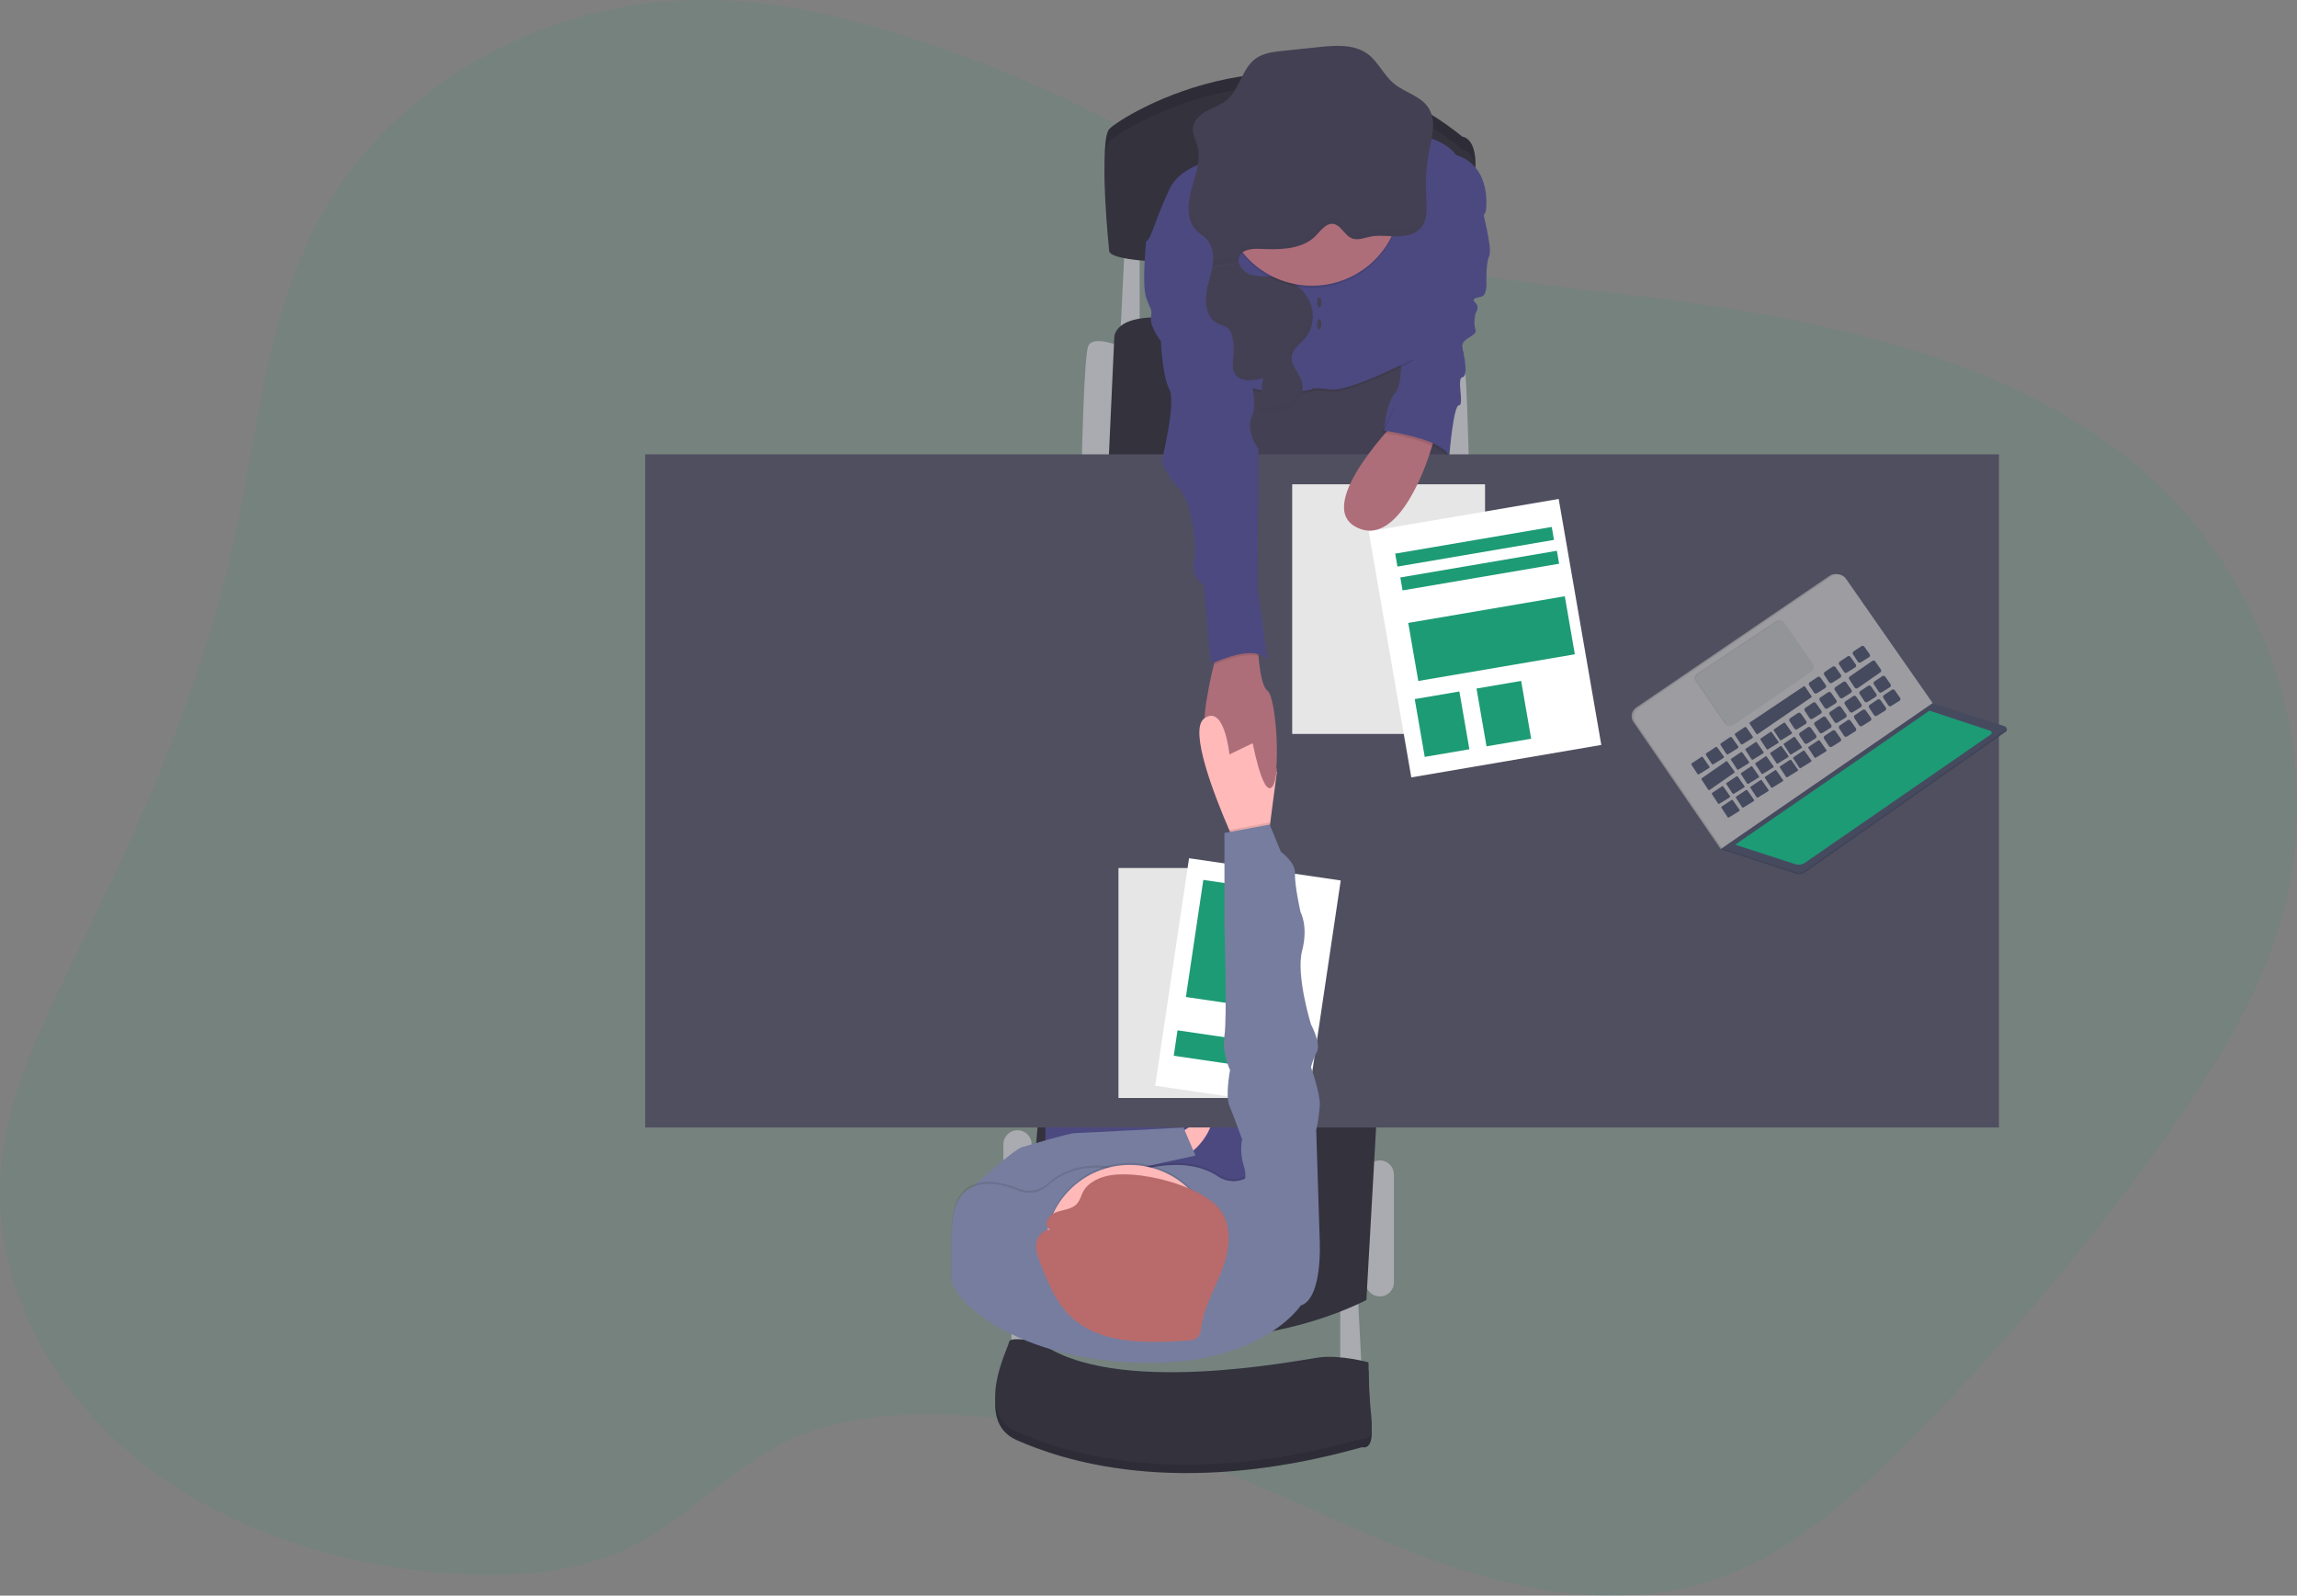 <svg width="298" height="207" viewBox="0 0 298 207" fill="none" xmlns="http://www.w3.org/2000/svg">
<rect x="0" y="0" width="298" height="207" fill="#808080" stroke="none"/>
<g clip-path="url(#clip0)">
<path opacity="0.1" d="M126.778 7.958C114.665 3.385 101.864 -0.436 88.797 0.045C69.583 0.749 51.14 11.481 42.107 27.24C34.444 40.592 33.498 56.242 30.197 71.059C26.135 89.312 18.339 106.665 10.016 123.63C5.547 132.744 0.83 142.055 0.096 152.045C-0.921 165.916 6.218 179.737 17.413 188.964C28.608 198.19 43.476 203.058 58.399 204.119C66.34 204.684 74.638 204.16 81.691 200.727C89.154 197.095 94.594 190.533 102.087 186.952C109.03 183.634 117.152 183.17 124.948 183.601C135.126 184.164 145.173 186.148 154.793 189.496C165.689 193.294 175.82 198.798 186.678 202.651C197.535 206.504 209.695 208.655 220.806 205.44C231.251 202.419 239.497 195.084 246.932 187.656C259.09 175.533 270.233 162.447 280.252 148.528C286.961 139.193 293.206 129.344 296.172 118.464C301.845 97.663 294.039 74.195 276.725 59.989C262.38 48.219 243.128 43.111 224.283 40.011C207.098 37.184 187.228 37.009 171.409 29.641C156.324 22.607 142.597 13.934 126.778 7.958Z" fill="#1D9B75"/>
<path d="M173.877 168.914V178.828H176.717L176.167 168.185L173.877 168.914Z" fill="#AAABB0"/>
<path d="M131.226 166.914V176.827H134.068L133.518 166.185L131.226 166.914Z" fill="#AAABB0"/>
<path d="M180.84 152.361C180.84 151.356 180.019 150.541 179.008 150.541C177.996 150.541 177.176 151.356 177.176 152.361V166.368C177.176 167.373 177.996 168.188 179.008 168.188C180.019 168.188 180.84 167.373 180.84 166.368V152.361Z" fill="#AAABB0"/>
<path d="M133.837 148.448C133.837 147.443 133.017 146.628 132.005 146.628C130.993 146.628 130.173 147.443 130.173 148.448V166.365C130.173 167.37 130.993 168.185 132.005 168.185C133.017 168.185 133.837 167.37 133.837 166.365V148.448Z" fill="#AAABB0"/>
<path d="M185.515 44.935C185.515 44.935 189.179 43.388 189.729 44.935C190.279 46.483 190.553 59.854 190.553 59.854H187.071L185.515 44.935Z" fill="#AAABB0"/>
<path d="M145.384 44.935C145.384 44.935 141.717 43.388 141.168 44.935C140.618 46.483 140.343 59.854 140.343 59.854H143.826L145.384 44.935Z" fill="#AAABB0"/>
<path d="M145.931 31.654L145.381 42.752H147.855V31.381L145.931 31.654Z" fill="#AAABB0"/>
<path d="M143.826 59.854L144.559 43.844C144.559 43.844 144.285 40.297 152.987 41.388C161.689 42.48 187.164 44.663 187.164 44.663V59.854H143.826Z" fill="#33323D"/>
<path d="M178.643 144.174L177.269 168.641C177.269 168.641 157.11 179.739 132.647 169.187L134.846 143.446L178.643 144.174Z" fill="#33323D"/>
<path d="M159.493 47.844L159.949 63.672H188.354L186.705 42.752L159.493 47.844Z" fill="#444053"/>
<path d="M162.379 133.712H135.623V167.367H162.379V133.712Z" fill="#4C4981"/>
<path d="M152.531 147.449C152.531 147.449 156.379 144.447 157.019 145.356C157.66 146.265 154.732 150.178 153.539 149.722C152.347 149.266 152.531 147.449 152.531 147.449Z" fill="#FFB9B9"/>
<path d="M259.334 58.943H83.701V146.265H259.334V58.943Z" fill="#504F60"/>
<path d="M143.916 31.018C143.916 31.018 142.542 18.283 143.916 16.739C145.291 15.194 168.38 0.546 189.729 17.737C189.729 17.737 191.744 17.83 191.378 22.376C191.163 25.254 191.177 28.143 191.422 31.018C191.422 31.018 145.475 34.293 143.916 31.018Z" fill="#33323D"/>
<path opacity="0.1" d="M143.916 31.018C143.916 31.018 142.542 18.283 143.916 16.739C145.291 15.194 168.38 0.546 189.729 17.737C189.729 17.737 191.744 17.83 191.378 22.376C191.163 25.254 191.177 28.143 191.422 31.018C191.422 31.018 145.475 34.293 143.916 31.018Z" fill="black"/>
<path d="M143.916 32.656C143.916 32.656 142.542 19.92 143.916 18.376C145.291 16.831 168.38 2.183 189.729 19.375C189.729 19.375 191.744 19.467 191.378 24.014C191.163 26.891 191.177 29.781 191.422 32.656C191.422 32.656 145.475 35.93 143.916 32.656Z" fill="#33323D"/>
<path d="M192.203 26.835C192.203 26.835 193.668 32.293 193.211 33.202C192.755 34.11 192.838 36.659 192.838 36.659C192.838 36.659 192.937 38.296 192.203 38.476C191.469 38.656 190.828 38.749 191.422 39.295C192.016 39.841 191.422 40.659 191.422 40.659C191.422 40.659 191.1 41.934 191.422 42.752C191.744 43.571 189.542 43.912 189.729 44.935C189.916 45.959 190.531 48.846 189.729 48.939C188.926 49.031 190.004 52.576 189.281 52.576C188.558 52.576 188.044 58.943 188.044 58.943C188.044 58.943 182.959 54.669 179.57 55.851C179.57 55.851 179.845 52.303 180.944 51.029C182.043 49.755 181.711 46.483 181.711 46.483L187.164 30.2L192.203 26.835Z" fill="#4C4981"/>
<path d="M164.991 102.091C163.8 103.398 162.517 96.417 162.517 96.417C162.517 96.417 159.128 101.056 156.929 97.965C155.406 95.823 156.607 89.754 157.478 86.231C157.869 84.664 158.198 83.6 158.198 83.6L163.146 82.781C163.146 82.781 163.163 83.851 163.273 85.15C163.421 86.905 163.743 89.082 164.427 89.603C165.634 90.507 166.183 100.773 164.991 102.091Z" fill="#AE6E79"/>
<path opacity="0.1" d="M162.426 20.376C162.426 20.376 153.812 20.286 151.706 24.832C149.601 29.378 149.507 30.928 148.683 31.654C147.858 32.38 157.66 36.203 157.66 36.203L158.119 51.847C158.119 51.847 160.043 49.913 163.157 50.789C166.271 51.665 170.213 50.789 170.213 50.789C170.213 50.789 170.029 50.459 172.596 50.789C175.164 51.119 183.316 46.846 183.316 46.846C183.316 46.846 183.451 40.002 183.269 38.545C183.088 37.087 189.086 26.38 189.086 26.38C189.086 26.38 193.758 21.923 188.904 20.376C188.904 20.376 187.186 17.805 182.766 17.83C178.346 17.855 162.426 20.376 162.426 20.376Z" fill="black"/>
<path d="M162.426 20.103C162.426 20.103 153.812 20.013 151.706 24.559C149.601 29.106 149.507 30.655 148.683 31.381C147.858 32.107 157.66 35.93 157.66 35.93L158.119 51.575C158.119 51.575 160.043 49.64 163.157 50.516C166.271 51.392 170.213 50.516 170.213 50.516C170.213 50.516 170.029 50.186 172.596 50.516C175.164 50.846 183.316 46.573 183.316 46.573C183.316 46.573 186.521 41.388 186.34 39.934C186.158 38.479 192.752 27.471 192.752 27.471C192.752 27.471 193.761 21.65 188.904 20.103C188.904 20.103 187.186 17.533 182.766 17.557C178.346 17.582 162.426 20.103 162.426 20.103Z" fill="#4C4981"/>
<path opacity="0.1" d="M163.295 85.142C161.406 84.558 158.443 85.846 157.5 86.233C157.891 84.667 158.221 83.603 158.221 83.603L163.168 82.784C163.168 82.784 163.176 83.854 163.295 85.142Z" fill="black"/>
<path d="M151.338 31.381H148.683C148.683 31.381 148.133 36.932 148.683 38.569C149.232 40.206 149.507 39.969 149.323 41.181C149.139 42.392 150.607 44.248 150.607 44.248C150.607 44.248 150.788 48.821 151.706 50.524C152.624 52.227 150.697 59.862 150.697 59.862C151.223 61.18 152 62.385 152.987 63.41C154.545 64.954 155.37 70.685 154.911 72.868C154.452 75.051 156.195 75.869 156.195 75.869C156.195 75.869 156.929 86.059 157.203 86.059C157.478 86.059 162.792 83.33 164.441 85.693L163.157 76.325L163.251 58.225C163.251 58.225 161.508 55.949 162.426 53.949C163.344 51.949 161.692 47.217 161.692 47.217L159.309 36.667L151.338 31.381Z" fill="#4C4981"/>
<path d="M134.846 175.19C134.846 175.19 130.997 174.372 130.907 175.19C130.816 176.009 126.325 184.378 131.915 186.834C137.506 189.29 152.437 194.565 176.719 187.743C176.719 187.743 178.275 188.288 177.909 184.924C177.544 181.559 177.544 177.829 177.544 177.829C177.544 177.829 173.877 176.827 171.128 177.193C168.38 177.559 144.466 182.378 134.846 175.19Z" fill="#33323D"/>
<path opacity="0.1" d="M134.846 175.19C134.846 175.19 130.997 174.372 130.907 175.19C130.816 176.009 126.325 184.378 131.915 186.834C137.506 189.29 152.437 194.565 176.719 187.743C176.719 187.743 178.275 188.288 177.909 184.924C177.544 181.559 177.544 177.829 177.544 177.829C177.544 177.829 173.877 176.827 171.128 177.193C168.38 177.559 144.466 182.378 134.846 175.19Z" fill="black"/>
<path d="M134.846 174.099C134.846 174.099 130.997 173.28 130.907 174.099C130.816 174.917 126.325 183.287 131.915 185.743C137.506 188.198 152.437 193.473 176.719 186.651C176.719 186.651 178.275 187.197 177.909 183.832C177.544 180.468 177.544 176.737 177.544 176.737C177.544 176.737 173.877 175.736 171.128 176.102C168.38 176.467 144.466 181.286 134.846 174.099Z" fill="#33323D"/>
<path d="M157.286 34.651C157.05 35.985 156.514 37.267 156.431 38.618C156.349 39.969 156.874 41.505 158.13 42.035C158.48 42.139 158.82 42.276 159.144 42.444C159.628 42.769 159.826 43.38 159.927 43.953C160.062 44.693 160.095 45.448 160.024 46.196C159.955 46.949 159.793 47.76 160.167 48.417C160.824 49.583 162.536 49.411 163.839 49.083L163.391 52.53C163.355 52.803 163.333 53.111 163.534 53.297C163.629 53.363 163.736 53.41 163.849 53.434C163.962 53.458 164.08 53.46 164.193 53.438C165.326 53.367 166.491 53.212 167.462 52.62C168.432 52.028 169.155 50.925 168.971 49.815C168.756 48.527 167.415 47.503 167.596 46.21C167.737 45.208 168.723 44.572 169.372 43.803C170.546 42.395 170.609 40.255 169.688 38.662C168.767 37.068 166.989 36.08 165.158 35.9C164.144 35.799 163.088 35.922 162.135 35.573C161.803 35.452 161.504 35.257 161.26 35.002C161.017 34.747 160.837 34.44 160.733 34.105" fill="#444053"/>
<path d="M125.319 155.998L126.278 153.924C126.278 153.924 131.456 149.135 132.647 148.8C133.837 148.464 138.694 147.001 139.428 147.001C140.162 147.001 153.539 146.273 153.539 146.273L155.095 149.913L138.306 153.572L132.647 157.666L125.319 155.998Z" fill="#767D9F"/>
<path d="M165.656 100.148L164.779 106.847L164.441 109.426L160.502 109.971C160.502 109.971 160.076 109.065 159.474 107.674C157.646 103.45 154.205 94.739 156.2 93.236C158.853 91.233 159.499 97.875 159.499 97.875L162.522 96.417L165.656 100.148Z" fill="#FFB9B9"/>
<path d="M164.999 112.61H145.107V142.444H164.999V112.61Z" fill="white"/>
<path opacity="0.1" d="M164.999 112.61H145.107V142.444H164.999V112.61Z" fill="black"/>
<path d="M173.939 114.225L154.261 111.337L149.866 140.851L169.544 143.739L173.939 114.225Z" fill="white"/>
<path d="M166.242 115.639L156.113 114.152L153.851 129.342L163.98 130.828L166.242 115.639Z" fill="#1D9B75"/>
<path d="M165.037 135.466L152.765 133.665L152.274 136.963L164.546 138.764L165.037 135.466Z" fill="#1D9B75"/>
<path opacity="0.1" d="M170.213 37.338C176.563 37.338 181.711 32.228 181.711 25.924C181.711 19.62 176.563 14.509 170.213 14.509C163.863 14.509 158.715 19.62 158.715 25.924C158.715 32.228 163.863 37.338 170.213 37.338Z" fill="black"/>
<path d="M170.213 37.066C176.563 37.066 181.711 31.955 181.711 25.651C181.711 19.347 176.563 14.236 170.213 14.236C163.863 14.236 158.715 19.347 158.715 25.651C158.715 31.955 163.863 37.066 170.213 37.066Z" fill="#AE6E79"/>
<path d="M160.733 34.11C160.655 33.816 160.683 33.504 160.813 33.229C161.25 32.326 162.495 32.246 163.504 32.293C165.876 32.402 168.479 32.416 170.334 30.928C171.104 30.317 171.964 28.781 173.083 29.073C174.078 29.332 174.493 30.672 175.529 30.969C176.279 31.185 177.057 30.841 177.821 30.697C178.921 30.481 180.048 30.661 181.164 30.669C182.28 30.677 183.492 30.467 184.253 29.657C185.281 28.565 185.114 26.86 185.023 25.364C184.91 23.433 185.042 21.495 185.416 19.596C185.79 17.707 186.364 15.595 185.314 13.977C184.314 12.435 182.241 12.012 180.826 10.831C179.501 9.739 178.8 7.99 177.401 6.978C175.639 5.703 173.245 5.886 171.079 6.107L166.379 6.604C165.166 6.732 163.905 6.877 162.907 7.594C161.107 8.888 160.859 11.576 159.155 12.992C158.396 13.62 157.426 13.931 156.56 14.4C155.694 14.869 154.859 15.612 154.76 16.583C154.677 17.402 155.123 18.158 155.34 18.946C155.854 20.829 155.051 22.767 154.537 24.663C154.023 26.56 153.924 28.863 155.417 30.121C155.719 30.377 156.071 30.574 156.365 30.841C157.374 31.755 157.511 33.297 157.278 34.629" fill="#444053"/>
<path d="M171.15 39.909C171.302 39.909 171.425 39.603 171.425 39.227C171.425 38.85 171.302 38.545 171.15 38.545C170.999 38.545 170.875 38.85 170.875 39.227C170.875 39.603 170.999 39.909 171.15 39.909Z" fill="#444053"/>
<path d="M171.15 42.752C171.302 42.752 171.425 42.447 171.425 42.07C171.425 41.693 171.302 41.388 171.15 41.388C170.999 41.388 170.875 41.693 170.875 42.07C170.875 42.447 170.999 42.752 171.15 42.752Z" fill="#444053"/>
<path d="M165.054 102.071C165.348 101.736 165.543 100.873 165.656 99.736L162.379 95.681C162.379 95.681 163.767 103.542 165.054 102.071Z" fill="#AE6E79"/>
<path opacity="0.1" d="M168.748 169.097C168.748 169.097 163.372 177.349 146.574 176.465C130.75 175.646 123.026 167.915 123.394 165.186C123.763 162.457 122.386 155.816 125.775 153.905C127.74 152.8 130.327 153.455 132.152 154.203C132.782 154.457 133.473 154.529 134.143 154.409C134.812 154.29 135.435 153.985 135.937 153.529C137.605 152.036 140.717 150.355 145.629 151.679C146.261 151.846 146.927 151.834 147.553 151.643C149.598 151.024 154.466 149.949 157.998 152.336C158.556 152.718 159.212 152.935 159.89 152.96C160.567 152.986 161.238 152.82 161.824 152.481L161.874 152.451C163.523 151.449 171.219 160.91 171.219 160.91C171.219 160.91 171.587 168.188 168.748 169.097Z" fill="black"/>
<path d="M168.748 169.37C168.748 169.37 163.372 177.622 146.574 176.737C130.75 175.919 123.026 168.188 123.394 165.459C123.763 162.73 122.386 156.088 125.775 154.178C127.74 153.073 130.327 153.728 132.152 154.476C132.782 154.73 133.473 154.802 134.143 154.682C134.812 154.563 135.435 154.258 135.937 153.802C137.605 152.309 140.717 150.628 145.629 151.952C146.261 152.119 146.927 152.107 147.553 151.916C149.598 151.297 154.466 150.221 157.998 152.609C158.556 152.991 159.212 153.208 159.89 153.233C160.567 153.259 161.238 153.093 161.824 152.754L161.874 152.724C163.523 151.722 171.219 161.183 171.219 161.183C171.219 161.183 171.587 168.461 168.748 169.37Z" fill="#767D9F"/>
<path opacity="0.1" d="M146.574 172.601C152.622 172.601 157.525 167.733 157.525 161.729C157.525 155.725 152.622 150.857 146.574 150.857C140.526 150.857 135.623 155.725 135.623 161.729C135.623 167.733 140.526 172.601 146.574 172.601Z" fill="black"/>
<path d="M146.574 172.873C152.622 172.873 157.525 168.006 157.525 162.002C157.525 155.998 152.622 151.13 146.574 151.13C140.526 151.13 135.623 155.998 135.623 162.002C135.623 168.006 140.526 172.873 146.574 172.873Z" fill="#FFB9B9"/>
<path d="M143.435 152.604C142.286 152.912 141.154 153.501 140.593 154.47C140.255 155.054 140.137 155.755 139.648 156.241C138.955 156.932 137.787 156.945 136.849 157.333C135.912 157.72 135.294 159.085 136.212 159.516C135.255 159.565 134.546 160.441 134.428 161.311C134.31 162.182 134.642 163.05 134.964 163.879C136.014 166.564 137.143 169.367 139.458 171.277C143.229 174.393 148.913 174.249 153.979 173.919C154.393 173.932 154.803 173.838 155.169 173.646C155.719 173.285 155.788 172.595 155.879 171.989C156.261 169.402 157.674 167.053 158.597 164.583C159.521 162.114 159.9 159.213 158.344 157.027C156.055 153.785 147.289 151.567 143.435 152.604Z" fill="#B96B6B"/>
<path opacity="0.1" d="M164.779 106.847L164.441 109.426L160.502 109.971C160.502 109.971 160.076 109.065 159.474 107.674L164.716 106.697L164.779 106.847Z" fill="black"/>
<path d="M168.929 163.822L171.222 161.183L170.763 146.63C170.989 145.58 171.142 144.516 171.222 143.446C171.313 141.899 170.076 138.444 170.076 138.444C170.267 137.752 170.528 137.081 170.854 136.441C171.403 135.349 170.078 132.893 170.078 132.893C170.078 132.893 168.105 126.527 168.929 123.343C169.754 120.158 168.729 118.341 168.729 118.341C168.729 118.341 167.923 114.793 168.014 113.339C168.105 111.884 166.181 110.517 166.181 110.517L164.716 106.97L158.853 108.061V120.341C158.853 120.341 159.218 132.075 158.853 134.351C158.487 136.626 159.584 138.807 159.584 138.807C159.584 138.807 158.943 142.171 159.493 143.446C160.043 144.72 161.142 147.812 161.142 147.812C160.938 148.917 161.001 150.054 161.327 151.13C161.876 152.724 161.327 153.632 161.327 153.632L168.929 163.822Z" fill="#767D9F"/>
<g opacity="0.1">
<path opacity="0.1" d="M185.424 18.698C185.114 20.295 184.975 21.921 185.009 23.547C185.033 22.195 185.175 20.847 185.435 19.519C185.677 18.308 185.985 17.003 185.919 15.794C185.818 16.772 185.653 17.742 185.424 18.698Z" fill="black"/>
<path opacity="0.1" d="M156.373 29.962C156.079 29.689 155.728 29.498 155.425 29.239C154.623 28.56 154.284 27.575 154.218 26.511C154.139 27.875 154.419 29.196 155.425 30.058C155.728 30.317 156.079 30.514 156.373 30.781C156.988 31.385 157.345 32.201 157.368 33.06C157.448 31.913 157.215 30.721 156.373 29.962Z" fill="black"/>
<path opacity="0.1" d="M155.497 19.773C155.545 19.197 155.494 18.616 155.348 18.057C155.189 17.473 154.903 16.902 154.798 16.316C154.798 16.378 154.776 16.444 154.768 16.512C154.688 17.331 155.134 18.087 155.348 18.875C155.427 19.169 155.477 19.47 155.497 19.773Z" fill="black"/>
<path opacity="0.1" d="M184.262 28.759C183.5 29.578 182.288 29.78 181.172 29.771C180.056 29.763 178.927 29.583 177.83 29.801C177.066 29.954 176.288 30.295 175.537 30.074C174.501 29.777 174.086 28.437 173.094 28.178C171.964 27.883 171.104 29.419 170.345 30.031C168.49 31.504 165.887 31.491 163.515 31.395C162.506 31.349 161.261 31.428 160.826 32.334C160.694 32.608 160.666 32.921 160.747 33.215L157.388 33.739C157.375 34.014 157.345 34.287 157.297 34.558L160.747 34.012C160.666 33.718 160.694 33.405 160.826 33.131C161.261 32.225 162.506 32.145 163.515 32.192C165.887 32.301 168.49 32.315 170.345 30.828C171.115 30.216 171.975 28.68 173.094 28.975C174.086 29.231 174.501 30.574 175.537 30.871C176.288 31.084 177.066 30.743 177.83 30.598C178.929 30.38 180.056 30.56 181.172 30.568C182.288 30.576 183.5 30.366 184.262 29.556C185.023 28.745 185.133 27.537 185.086 26.358C185.053 27.272 184.864 28.118 184.262 28.759Z" fill="black"/>
</g>
<g opacity="0.1">
<path opacity="0.1" d="M158.817 41.865C158.493 41.696 158.154 41.559 157.803 41.456C157.206 41.187 156.733 40.706 156.475 40.108C156.681 41.05 157.204 41.907 158.078 42.275C158.428 42.378 158.768 42.515 159.092 42.684C159.299 42.829 159.466 43.023 159.578 43.249C159.468 42.714 159.268 42.168 158.817 41.865Z" fill="black"/>
<path opacity="0.1" d="M163.512 48.505C162.245 48.824 160.59 48.99 159.895 47.923C159.916 48.181 159.991 48.431 160.114 48.658C160.708 49.708 162.159 49.673 163.394 49.413L163.512 48.505Z" fill="black"/>
<path opacity="0.1" d="M168.646 49.252C168.822 50.36 168.097 51.465 167.135 52.047C166.172 52.628 164.999 52.789 163.866 52.865C163.686 52.889 163.503 52.868 163.333 52.805C163.281 52.921 163.265 53.048 163.285 53.173C163.306 53.298 163.362 53.414 163.448 53.507C163.534 53.6 163.645 53.667 163.768 53.698C163.891 53.73 164.021 53.725 164.141 53.684C165.274 53.613 166.439 53.458 167.409 52.865C168.38 52.273 169.105 51.171 168.918 50.06C168.866 49.78 168.774 49.508 168.646 49.252Z" fill="black"/>
<path opacity="0.1" d="M169.867 39.374C170.035 40.038 170.047 40.73 169.905 41.4C169.762 42.069 169.467 42.697 169.042 43.235C168.393 44.016 167.407 44.641 167.266 45.642C167.22 46.103 167.316 46.566 167.541 46.971C167.517 46.802 167.517 46.63 167.541 46.461C167.681 45.459 168.668 44.824 169.317 44.054C170.383 42.774 170.532 40.889 169.867 39.374Z" fill="black"/>
</g>
<g opacity="0.1">
<path opacity="0.1" d="M136.852 157.753C137.787 157.368 138.955 157.355 139.65 156.661C140.14 156.176 140.258 155.474 140.596 154.893C141.146 153.922 142.286 153.335 143.435 153.027C147.283 151.99 156.057 154.206 158.344 157.417C159.014 158.389 159.38 159.536 159.394 160.714C159.482 159.354 159.114 158.004 158.347 156.874C156.06 153.662 147.294 151.447 143.438 152.484C142.289 152.792 141.157 153.379 140.599 154.35C140.261 154.931 140.142 155.633 139.653 156.118C138.958 156.809 137.789 156.822 136.855 157.21C136.143 157.502 135.615 158.364 135.808 158.943C135.884 158.681 136.017 158.439 136.198 158.234C136.378 158.028 136.601 157.864 136.852 157.753Z" fill="black"/>
<path opacity="0.1" d="M134.433 161.718C134.549 160.845 135.258 159.972 136.217 159.922C136.116 159.881 136.026 159.817 135.954 159.736C135.881 159.656 135.827 159.56 135.797 159.456C135.432 159.59 135.111 159.821 134.869 160.124C134.626 160.426 134.472 160.789 134.422 161.172C134.396 161.394 134.396 161.619 134.422 161.841C134.433 161.8 134.433 161.759 134.433 161.718Z" fill="black"/>
</g>
<path d="M192.659 62.828H167.646V95.211H192.659V62.828Z" fill="white"/>
<path opacity="0.1" d="M192.659 62.828H167.646V95.211H192.659V62.828Z" fill="black"/>
<path d="M202.216 64.728L177.565 68.938L183.094 100.852L207.745 96.642L202.216 64.728Z" fill="white"/>
<path d="M189.331 89.705L183.539 90.694L184.838 98.192L190.63 97.203L189.331 89.705Z" fill="#1D9B75"/>
<path d="M197.345 88.335L191.554 89.324L192.853 96.821L198.644 95.832L197.345 88.335Z" fill="#1D9B75"/>
<path d="M203.009 77.35L182.698 80.812L184 88.344L204.311 84.882L203.009 77.35Z" fill="#1D9B75"/>
<path d="M201.316 68.36L181.005 71.823L181.295 73.503L201.606 70.041L201.316 68.36Z" fill="#1D9B75"/>
<path d="M201.982 71.451L181.671 74.914L181.961 76.594L202.272 73.132L201.982 71.451Z" fill="#1D9B75"/>
<path d="M181.711 54.031C181.711 54.031 170.213 65.492 175.985 68.403C181.758 71.315 185.515 58.716 185.515 58.716L186.428 55.851L181.711 54.031Z" fill="#AE6E79"/>
<path opacity="0.1" d="M180.705 53.018L179.284 56.135C179.284 56.135 186.293 57.111 187.758 59.215L186.889 53.717L185.859 51.37L180.705 53.018Z" fill="black"/>
<path d="M180.98 52.745L179.559 55.862C179.559 55.862 186.568 56.839 188.033 58.943L187.164 53.444L186.134 51.097L180.98 52.745Z" fill="#4C4981"/>
<path d="M223.409 110.042L223.257 110.146L223.466 110.239L223.692 110.22L223.719 110.064L223.409 110.042Z" fill="#464A5F"/>
<path opacity="0.1" d="M223.409 110.042L223.257 110.146L223.466 110.239L223.692 110.22L223.719 110.064L223.409 110.042Z" fill="black"/>
<path d="M223.409 110.042L223.255 110.141L223.134 109.993L223.208 109.873L223.277 109.851L223.409 110.042Z" fill="#9C9CA1"/>
<path opacity="0.1" d="M223.409 110.042L223.255 110.141L223.134 109.993L223.208 109.873L223.277 109.851L223.409 110.042Z" fill="black"/>
<path d="M250.464 91.183L239.211 75.048C239.111 74.904 238.984 74.781 238.836 74.686C238.689 74.591 238.523 74.525 238.35 74.494C238.177 74.462 238 74.465 237.827 74.501C237.655 74.538 237.492 74.608 237.347 74.707L212.263 91.8C211.969 92 211.768 92.308 211.702 92.655C211.637 93.002 211.713 93.361 211.914 93.653L223.137 109.993L250.464 91.183Z" fill="#9C9CA1"/>
<path opacity="0.1" d="M250.464 91.183L239.211 75.048C239.111 74.904 238.984 74.781 238.836 74.686C238.689 74.591 238.523 74.525 238.35 74.494C238.177 74.462 238 74.465 237.827 74.501C237.655 74.538 237.492 74.608 237.347 74.707L212.263 91.8C211.969 92 211.768 92.308 211.702 92.655C211.637 93.002 211.713 93.361 211.914 93.653L223.137 109.993L250.464 91.183Z" fill="black"/>
<path d="M250.739 91.222L239.486 75.086C239.386 74.942 239.258 74.819 239.11 74.724C238.962 74.629 238.797 74.563 238.624 74.532C238.45 74.5 238.272 74.502 238.1 74.539C237.928 74.576 237.764 74.646 237.619 74.745L212.538 91.849C212.244 92.049 212.043 92.356 211.977 92.704C211.911 93.051 211.986 93.41 212.186 93.702L223.409 110.051L250.739 91.222Z" fill="#9C9CA1"/>
<path d="M260.145 94.412L250.799 91.432L223.466 110.242L232.96 113.325C233.173 113.394 233.398 113.412 233.619 113.379C233.84 113.346 234.05 113.262 234.233 113.134L260.222 94.916C260.271 94.889 260.31 94.848 260.334 94.798C260.359 94.749 260.368 94.692 260.359 94.638C260.351 94.583 260.326 94.532 260.288 94.492C260.249 94.451 260.2 94.423 260.145 94.412Z" fill="#464A5F"/>
<path opacity="0.1" d="M260.145 94.412L250.799 91.432L223.466 110.242L232.96 113.325C233.173 113.394 233.398 113.412 233.619 113.379C233.84 113.346 234.05 113.262 234.233 113.134L260.222 94.916C260.271 94.889 260.31 94.848 260.334 94.798C260.359 94.749 260.368 94.692 260.359 94.638C260.351 94.583 260.326 94.532 260.288 94.492C260.249 94.451 260.2 94.423 260.145 94.412Z" fill="black"/>
<path d="M260.087 94.223L250.742 91.241L223.409 110.051L232.903 113.129C233.115 113.198 233.34 113.218 233.562 113.185C233.783 113.152 233.993 113.069 234.175 112.94L260.164 94.723C260.211 94.695 260.248 94.654 260.272 94.605C260.295 94.556 260.303 94.501 260.295 94.447C260.286 94.394 260.262 94.344 260.225 94.304C260.188 94.264 260.14 94.236 260.087 94.223Z" fill="#464A5F"/>
<g opacity="0.1">
<path opacity="0.1" d="M246.325 90.501L245.635 89.519C245.593 89.462 245.531 89.423 245.461 89.41C245.392 89.398 245.32 89.412 245.261 89.451L244.235 90.13C244.178 90.17 244.138 90.231 244.124 90.3C244.111 90.368 244.124 90.439 244.161 90.499L244.796 91.467C244.836 91.525 244.897 91.566 244.966 91.581C245.035 91.595 245.107 91.583 245.167 91.546L246.248 90.872C246.306 90.832 246.347 90.772 246.361 90.702C246.376 90.633 246.363 90.561 246.325 90.501Z" fill="black"/>
<path opacity="0.1" d="M244.483 91.767L243.79 90.788C243.749 90.731 243.687 90.692 243.617 90.679C243.547 90.666 243.476 90.681 243.416 90.72L242.394 91.405C242.336 91.444 242.296 91.505 242.281 91.573C242.267 91.642 242.28 91.713 242.317 91.773L242.952 92.742C242.991 92.8 243.052 92.841 243.121 92.857C243.19 92.872 243.262 92.86 243.323 92.823L244.406 92.15C244.436 92.13 244.463 92.104 244.483 92.074C244.504 92.044 244.518 92.01 244.525 91.975C244.532 91.939 244.532 91.902 244.525 91.867C244.518 91.831 244.503 91.797 244.483 91.767Z" fill="black"/>
<path opacity="0.1" d="M242.548 93.096L241.855 92.117C241.814 92.06 241.752 92.021 241.682 92.008C241.612 91.996 241.54 92.01 241.481 92.049L240.456 92.734C240.398 92.774 240.357 92.835 240.344 92.904C240.33 92.973 240.343 93.045 240.382 93.105L241.017 94.073C241.056 94.131 241.117 94.172 241.186 94.187C241.255 94.201 241.328 94.189 241.388 94.153L242.468 93.478C242.499 93.459 242.525 93.433 242.546 93.403C242.567 93.373 242.581 93.34 242.589 93.304C242.596 93.269 242.596 93.232 242.589 93.196C242.582 93.16 242.568 93.127 242.548 93.096Z" fill="black"/>
<path opacity="0.1" d="M240.588 94.444L239.895 93.462C239.854 93.406 239.792 93.367 239.723 93.355C239.654 93.342 239.583 93.356 239.524 93.394L238.499 94.082C238.441 94.122 238.402 94.183 238.388 94.251C238.374 94.32 238.387 94.391 238.425 94.45L239.06 95.419C239.099 95.476 239.159 95.517 239.227 95.532C239.296 95.547 239.368 95.536 239.428 95.501L240.511 94.824C240.541 94.804 240.567 94.778 240.587 94.749C240.608 94.719 240.622 94.685 240.629 94.65C240.636 94.615 240.636 94.578 240.629 94.543C240.622 94.508 240.608 94.474 240.588 94.444Z" fill="black"/>
<path opacity="0.1" d="M238.631 95.79L237.938 94.81C237.897 94.753 237.835 94.714 237.765 94.701C237.695 94.689 237.624 94.703 237.564 94.742L236.542 95.427C236.484 95.467 236.444 95.527 236.429 95.596C236.415 95.664 236.428 95.736 236.465 95.795L237.1 96.764C237.139 96.822 237.2 96.864 237.269 96.879C237.338 96.894 237.41 96.882 237.471 96.846L238.554 96.169C238.584 96.149 238.61 96.124 238.63 96.094C238.651 96.064 238.665 96.031 238.672 95.995C238.679 95.96 238.679 95.924 238.672 95.888C238.665 95.853 238.651 95.82 238.631 95.79Z" fill="black"/>
<path opacity="0.1" d="M236.759 97.258L235.899 96.041C235.89 96.027 235.878 96.016 235.864 96.007C235.85 95.998 235.835 95.992 235.819 95.988C235.803 95.985 235.786 95.986 235.77 95.989C235.754 95.992 235.739 95.999 235.726 96.008L234.467 96.851C234.453 96.86 234.441 96.872 234.432 96.885C234.422 96.899 234.416 96.914 234.412 96.93C234.409 96.946 234.409 96.962 234.412 96.978C234.415 96.994 234.422 97.01 234.431 97.023L235.22 98.227C235.238 98.254 235.266 98.274 235.298 98.281C235.331 98.288 235.365 98.282 235.393 98.265L236.723 97.446C236.739 97.437 236.753 97.425 236.764 97.41C236.774 97.395 236.782 97.378 236.785 97.36C236.789 97.342 236.788 97.324 236.783 97.306C236.779 97.288 236.771 97.272 236.759 97.258Z" fill="black"/>
<path opacity="0.1" d="M234.802 98.603L233.936 97.386C233.927 97.372 233.915 97.361 233.901 97.352C233.887 97.343 233.871 97.337 233.855 97.334C233.839 97.33 233.822 97.331 233.806 97.334C233.789 97.337 233.774 97.344 233.76 97.353L232.501 98.197C232.474 98.215 232.456 98.244 232.45 98.276C232.443 98.308 232.45 98.341 232.468 98.368L233.257 99.572C233.266 99.586 233.277 99.599 233.29 99.608C233.304 99.618 233.319 99.625 233.335 99.629C233.352 99.632 233.368 99.632 233.385 99.629C233.401 99.626 233.417 99.619 233.43 99.61L234.758 98.791C234.775 98.784 234.79 98.772 234.802 98.757C234.814 98.743 234.822 98.726 234.826 98.708C234.83 98.69 234.83 98.671 234.826 98.653C234.822 98.635 234.814 98.618 234.802 98.603Z" fill="black"/>
<path opacity="0.1" d="M233.067 99.796L232.207 98.59C232.188 98.563 232.159 98.545 232.127 98.54C232.094 98.534 232.061 98.541 232.034 98.559L230.775 99.4C230.747 99.419 230.728 99.448 230.722 99.48C230.715 99.513 230.721 99.547 230.739 99.575L231.528 100.778C231.547 100.805 231.575 100.824 231.607 100.831C231.639 100.838 231.673 100.833 231.701 100.816L233.032 99.998C233.05 99.989 233.066 99.976 233.078 99.96C233.091 99.944 233.099 99.926 233.102 99.906C233.106 99.886 233.104 99.866 233.098 99.847C233.092 99.827 233.082 99.81 233.067 99.796Z" fill="black"/>
<path opacity="0.1" d="M231.127 101.127L230.267 99.91C230.247 99.884 230.218 99.866 230.186 99.861C230.154 99.855 230.121 99.862 230.093 99.88L228.835 100.721C228.821 100.73 228.809 100.742 228.799 100.755C228.79 100.769 228.783 100.784 228.78 100.801C228.777 100.817 228.777 100.834 228.78 100.85C228.783 100.866 228.789 100.882 228.799 100.895L229.588 102.099C229.606 102.126 229.634 102.145 229.667 102.152C229.699 102.159 229.733 102.154 229.761 102.137L231.091 101.318C231.107 101.309 231.121 101.296 231.132 101.281C231.142 101.266 231.15 101.249 231.153 101.231C231.157 101.213 231.156 101.194 231.151 101.176C231.147 101.158 231.139 101.142 231.127 101.127Z" fill="black"/>
<path opacity="0.1" d="M229.247 102.41L228.386 101.193C228.377 101.179 228.366 101.168 228.352 101.159C228.338 101.15 228.323 101.143 228.307 101.14C228.291 101.137 228.274 101.138 228.258 101.141C228.242 101.144 228.227 101.151 228.213 101.16L226.954 102.003C226.94 102.012 226.929 102.024 226.919 102.037C226.91 102.051 226.903 102.066 226.9 102.082C226.897 102.098 226.897 102.114 226.9 102.13C226.903 102.146 226.909 102.162 226.919 102.175L227.708 103.379C227.726 103.406 227.754 103.426 227.786 103.433C227.819 103.44 227.853 103.434 227.881 103.417L229.211 102.598C229.227 102.589 229.241 102.577 229.252 102.562C229.262 102.547 229.27 102.53 229.273 102.512C229.276 102.494 229.276 102.476 229.271 102.458C229.267 102.441 229.258 102.424 229.247 102.41Z" fill="black"/>
<path opacity="0.1" d="M227.367 103.714L226.515 102.494C226.495 102.468 226.466 102.45 226.434 102.445C226.402 102.439 226.369 102.446 226.341 102.464L225.082 103.305C225.069 103.314 225.057 103.326 225.047 103.339C225.038 103.353 225.031 103.369 225.028 103.385C225.025 103.401 225.025 103.418 225.028 103.434C225.031 103.45 225.037 103.466 225.047 103.48L225.836 104.683C225.854 104.71 225.882 104.729 225.915 104.736C225.947 104.743 225.98 104.738 226.009 104.721L227.339 103.902C227.355 103.893 227.368 103.88 227.377 103.865C227.387 103.85 227.394 103.832 227.396 103.815C227.399 103.797 227.398 103.779 227.393 103.761C227.387 103.744 227.379 103.728 227.367 103.714Z" fill="black"/>
<path opacity="0.1" d="M225.487 105.005L224.626 103.788C224.617 103.774 224.605 103.763 224.592 103.754C224.578 103.745 224.563 103.739 224.547 103.736C224.531 103.732 224.514 103.733 224.498 103.736C224.482 103.739 224.467 103.746 224.453 103.755L223.194 104.593C223.18 104.602 223.168 104.613 223.159 104.627C223.15 104.64 223.143 104.655 223.14 104.671C223.137 104.687 223.137 104.704 223.14 104.72C223.143 104.736 223.149 104.751 223.158 104.765L223.947 105.968C223.965 105.996 223.994 106.015 224.026 106.023C224.058 106.03 224.092 106.024 224.121 106.006L225.451 105.188C225.466 105.179 225.479 105.167 225.489 105.152C225.499 105.138 225.506 105.121 225.51 105.104C225.513 105.087 225.513 105.069 225.509 105.052C225.505 105.035 225.497 105.019 225.487 105.005Z" fill="black"/>
<path opacity="0.1" d="M245.088 88.725L244.395 87.742C244.353 87.685 244.291 87.647 244.222 87.634C244.152 87.621 244.08 87.636 244.021 87.674L243.007 88.362C242.949 88.402 242.908 88.462 242.894 88.531C242.88 88.599 242.893 88.671 242.93 88.73L243.565 89.699C243.605 89.757 243.665 89.798 243.734 89.812C243.803 89.827 243.876 89.815 243.936 89.778L245.019 89.104C245.079 89.063 245.119 89 245.132 88.929C245.145 88.858 245.129 88.784 245.088 88.725Z" fill="black"/>
<path opacity="0.1" d="M242.38 84.842L241.687 83.854C241.646 83.798 241.585 83.759 241.516 83.747C241.447 83.734 241.375 83.748 241.316 83.786L240.291 84.471C240.233 84.51 240.193 84.571 240.178 84.639C240.164 84.708 240.177 84.779 240.214 84.839L240.849 85.808C240.888 85.866 240.949 85.907 241.018 85.923C241.087 85.938 241.16 85.926 241.22 85.89L242.303 85.216C242.363 85.176 242.404 85.114 242.418 85.044C242.433 84.974 242.419 84.902 242.38 84.842Z" fill="black"/>
<path opacity="0.1" d="M243.243 89.991L242.55 89.011C242.509 88.955 242.448 88.917 242.379 88.904C242.31 88.891 242.238 88.905 242.179 88.943L241.154 89.628C241.097 89.668 241.057 89.729 241.043 89.797C241.029 89.866 241.042 89.937 241.08 89.996L241.712 90.965C241.751 91.024 241.812 91.065 241.881 91.08C241.95 91.095 242.023 91.084 242.083 91.047L243.166 90.373C243.197 90.353 243.223 90.328 243.244 90.297C243.264 90.267 243.278 90.234 243.285 90.198C243.293 90.162 243.293 90.126 243.285 90.09C243.278 90.055 243.264 90.021 243.243 89.991Z" fill="black"/>
<path opacity="0.1" d="M241.308 91.32L240.615 90.34C240.574 90.283 240.512 90.244 240.442 90.232C240.373 90.219 240.301 90.234 240.242 90.272L239.219 90.949C239.16 90.989 239.119 91.05 239.105 91.119C239.091 91.188 239.104 91.26 239.142 91.32L239.777 92.289C239.817 92.347 239.878 92.387 239.947 92.402C240.016 92.417 240.088 92.404 240.148 92.368L241.231 91.694C241.291 91.654 241.332 91.592 241.346 91.522C241.361 91.453 241.347 91.38 241.308 91.32Z" fill="black"/>
<path opacity="0.1" d="M239.348 92.668L238.658 91.686C238.617 91.629 238.555 91.59 238.485 91.577C238.416 91.564 238.344 91.579 238.285 91.617L237.259 92.313C237.202 92.353 237.162 92.414 237.148 92.483C237.134 92.551 237.148 92.623 237.185 92.682L237.82 93.65C237.86 93.708 237.92 93.749 237.99 93.764C238.059 93.778 238.131 93.766 238.191 93.73L239.271 93.055C239.303 93.036 239.33 93.01 239.351 92.979C239.372 92.949 239.386 92.914 239.393 92.878C239.401 92.842 239.4 92.805 239.392 92.769C239.385 92.732 239.37 92.698 239.348 92.668Z" fill="black"/>
<path opacity="0.1" d="M240.58 86.171L239.887 85.191C239.846 85.135 239.784 85.096 239.715 85.084C239.646 85.071 239.575 85.085 239.516 85.123L238.491 85.808C238.433 85.848 238.392 85.908 238.378 85.977C238.364 86.045 238.376 86.117 238.414 86.176L239.049 87.145C239.088 87.203 239.149 87.245 239.218 87.26C239.287 87.275 239.359 87.263 239.42 87.227L240.503 86.553C240.533 86.533 240.56 86.507 240.58 86.477C240.601 86.447 240.615 86.413 240.622 86.378C240.629 86.342 240.629 86.305 240.622 86.27C240.615 86.234 240.6 86.201 240.58 86.171Z" fill="black"/>
<path opacity="0.1" d="M238.645 87.502L237.952 86.52C237.911 86.463 237.848 86.424 237.779 86.411C237.709 86.399 237.637 86.413 237.578 86.452L236.556 87.129C236.498 87.168 236.457 87.229 236.443 87.297C236.429 87.366 236.441 87.437 236.479 87.497L237.114 88.466C237.153 88.524 237.214 88.564 237.283 88.579C237.352 88.594 237.424 88.581 237.485 88.545L238.568 87.871C238.626 87.831 238.666 87.77 238.68 87.702C238.695 87.633 238.682 87.562 238.645 87.502Z" fill="black"/>
<path opacity="0.1" d="M236.685 88.848L235.992 87.868C235.951 87.811 235.89 87.772 235.821 87.759C235.752 87.746 235.68 87.76 235.621 87.797L234.596 88.493C234.538 88.533 234.498 88.594 234.485 88.662C234.471 88.731 234.484 88.802 234.522 88.861L235.157 89.83C235.196 89.888 235.256 89.93 235.326 89.945C235.395 89.96 235.467 89.948 235.528 89.912L236.608 89.235C236.639 89.215 236.666 89.189 236.687 89.159C236.708 89.128 236.723 89.094 236.73 89.058C236.737 89.022 236.737 88.984 236.729 88.948C236.721 88.912 236.706 88.878 236.685 88.848Z" fill="black"/>
<path opacity="0.1" d="M237.391 94.013L236.699 93.034C236.658 92.977 236.596 92.938 236.527 92.925C236.458 92.912 236.387 92.925 236.327 92.963L235.31 93.65C235.253 93.691 235.213 93.751 235.199 93.82C235.186 93.888 235.199 93.96 235.236 94.019L235.86 94.987C235.899 95.045 235.959 95.086 236.028 95.101C236.096 95.116 236.168 95.105 236.229 95.069L237.312 94.393C237.342 94.373 237.368 94.348 237.389 94.318C237.409 94.288 237.424 94.255 237.431 94.219C237.438 94.184 237.439 94.148 237.432 94.112C237.425 94.077 237.411 94.043 237.391 94.013Z" fill="black"/>
<path opacity="0.1" d="M235.434 95.359L234.741 94.379C234.7 94.322 234.638 94.283 234.568 94.27C234.499 94.258 234.427 94.272 234.368 94.311L233.345 94.996C233.287 95.035 233.247 95.096 233.232 95.165C233.218 95.233 233.231 95.305 233.268 95.364L233.903 96.333C233.942 96.391 234.003 96.432 234.072 96.448C234.141 96.463 234.214 96.451 234.274 96.415L235.357 95.741C235.388 95.721 235.414 95.695 235.435 95.665C235.455 95.635 235.469 95.601 235.476 95.566C235.484 95.53 235.483 95.493 235.476 95.458C235.469 95.422 235.455 95.389 235.434 95.359Z" fill="black"/>
<path opacity="0.1" d="M233.562 96.827L232.702 95.61C232.693 95.596 232.681 95.585 232.667 95.576C232.654 95.567 232.638 95.56 232.622 95.557C232.606 95.554 232.59 95.554 232.574 95.558C232.558 95.561 232.542 95.568 232.529 95.577L231.27 96.42C231.256 96.429 231.244 96.44 231.235 96.454C231.225 96.467 231.219 96.483 231.216 96.499C231.212 96.515 231.212 96.531 231.215 96.547C231.219 96.563 231.225 96.578 231.234 96.592L232.023 97.795C232.032 97.809 232.043 97.822 232.057 97.831C232.07 97.841 232.085 97.847 232.102 97.851C232.118 97.854 232.134 97.855 232.151 97.852C232.167 97.849 232.182 97.843 232.196 97.834L233.527 97.015C233.543 97.006 233.556 96.994 233.567 96.979C233.578 96.964 233.585 96.947 233.588 96.929C233.592 96.911 233.591 96.893 233.587 96.875C233.582 96.857 233.574 96.841 233.562 96.827Z" fill="black"/>
<path opacity="0.1" d="M231.828 98.019L230.967 96.799C230.948 96.773 230.919 96.755 230.887 96.75C230.855 96.744 230.821 96.751 230.794 96.769L229.538 97.61C229.511 97.629 229.491 97.657 229.485 97.69C229.478 97.723 229.484 97.757 229.502 97.784L230.291 98.988C230.31 99.015 230.338 99.034 230.37 99.041C230.402 99.048 230.436 99.043 230.464 99.026L231.795 98.207C231.811 98.199 231.826 98.187 231.837 98.172C231.848 98.157 231.855 98.14 231.858 98.121C231.862 98.103 231.86 98.085 231.855 98.067C231.85 98.049 231.841 98.033 231.828 98.019Z" fill="black"/>
<path opacity="0.1" d="M229.887 99.351L229.027 98.134C229.008 98.108 228.979 98.09 228.946 98.084C228.914 98.078 228.881 98.085 228.854 98.104L227.595 98.944C227.581 98.953 227.569 98.965 227.56 98.978C227.55 98.992 227.544 99.007 227.541 99.023C227.537 99.039 227.537 99.055 227.54 99.071C227.544 99.087 227.55 99.103 227.559 99.116L228.348 100.322C228.366 100.349 228.395 100.368 228.427 100.376C228.459 100.383 228.493 100.377 228.521 100.361L229.852 99.542C229.868 99.533 229.881 99.52 229.892 99.505C229.903 99.49 229.91 99.473 229.913 99.454C229.917 99.436 229.916 99.418 229.912 99.4C229.907 99.382 229.899 99.365 229.887 99.351Z" fill="black"/>
<path opacity="0.1" d="M228.007 100.644L227.147 99.427C227.138 99.414 227.126 99.402 227.112 99.393C227.099 99.384 227.083 99.378 227.067 99.375C227.051 99.372 227.034 99.372 227.018 99.375C227.002 99.379 226.987 99.385 226.974 99.394L225.715 100.227C225.701 100.236 225.689 100.247 225.68 100.261C225.67 100.274 225.664 100.289 225.661 100.305C225.657 100.321 225.657 100.338 225.66 100.354C225.663 100.37 225.67 100.385 225.679 100.399L226.468 101.602C226.486 101.63 226.514 101.649 226.547 101.656C226.579 101.664 226.613 101.658 226.641 101.64L227.971 100.822C227.986 100.813 227.998 100.801 228.008 100.787C228.017 100.773 228.024 100.757 228.027 100.741C228.031 100.724 228.031 100.707 228.027 100.69C228.024 100.674 228.017 100.658 228.007 100.644Z" fill="black"/>
<path opacity="0.1" d="M240.019 89.472L239.326 88.493C239.285 88.437 239.223 88.398 239.154 88.386C239.085 88.373 239.014 88.387 238.955 88.425L237.93 89.112C237.872 89.153 237.833 89.213 237.819 89.282C237.805 89.35 237.818 89.422 237.856 89.481L238.491 90.45C238.53 90.507 238.591 90.547 238.659 90.562C238.727 90.576 238.799 90.564 238.859 90.529L239.942 89.855C239.973 89.835 239.999 89.809 240.019 89.779C240.04 89.749 240.054 89.715 240.061 89.68C240.068 89.644 240.068 89.607 240.061 89.572C240.054 89.536 240.039 89.502 240.019 89.472Z" fill="black"/>
<path opacity="0.1" d="M238.059 90.821L237.367 89.838C237.325 89.781 237.263 89.742 237.193 89.73C237.124 89.717 237.052 89.731 236.993 89.77L235.97 90.458C235.912 90.498 235.872 90.558 235.858 90.627C235.843 90.695 235.856 90.767 235.893 90.826L236.528 91.795C236.567 91.853 236.628 91.894 236.697 91.91C236.766 91.925 236.839 91.913 236.899 91.877L237.982 91.2C238.012 91.18 238.038 91.154 238.059 91.125C238.079 91.095 238.093 91.061 238.1 91.026C238.107 90.991 238.107 90.955 238.1 90.919C238.093 90.884 238.079 90.85 238.059 90.821Z" fill="black"/>
<path opacity="0.1" d="M236.105 92.166L235.412 91.186C235.371 91.129 235.309 91.09 235.239 91.078C235.169 91.065 235.097 91.079 235.038 91.118L234.013 91.803C233.955 91.843 233.916 91.904 233.902 91.972C233.888 92.041 233.901 92.112 233.939 92.171L234.574 93.14C234.613 93.198 234.674 93.24 234.743 93.255C234.812 93.27 234.884 93.258 234.945 93.222L236.025 92.545C236.056 92.525 236.082 92.5 236.102 92.47C236.123 92.441 236.137 92.407 236.145 92.372C236.152 92.337 236.152 92.3 236.145 92.265C236.139 92.23 236.125 92.196 236.105 92.166Z" fill="black"/>
<path opacity="0.1" d="M234.145 93.511L233.452 92.531C233.411 92.475 233.349 92.437 233.28 92.424C233.211 92.412 233.14 92.425 233.081 92.463L232.056 93.148C231.998 93.189 231.959 93.249 231.945 93.318C231.931 93.386 231.944 93.457 231.982 93.517L232.617 94.496C232.656 94.554 232.716 94.595 232.785 94.61C232.853 94.625 232.925 94.614 232.985 94.578L234.068 93.904C234.1 93.884 234.128 93.858 234.149 93.827C234.171 93.796 234.186 93.761 234.193 93.724C234.2 93.688 234.2 93.65 234.191 93.613C234.183 93.576 234.167 93.541 234.145 93.511Z" fill="black"/>
<path opacity="0.1" d="M232.287 94.979L231.427 93.762C231.417 93.749 231.406 93.737 231.392 93.728C231.378 93.719 231.363 93.713 231.347 93.71C231.331 93.707 231.314 93.707 231.298 93.71C231.282 93.714 231.267 93.72 231.253 93.73L229.994 94.573C229.967 94.591 229.948 94.619 229.941 94.651C229.935 94.684 229.941 94.717 229.959 94.745L230.748 95.951C230.757 95.965 230.768 95.976 230.782 95.986C230.795 95.995 230.811 96.001 230.827 96.005C230.843 96.008 230.859 96.008 230.876 96.005C230.892 96.002 230.907 95.995 230.921 95.986L232.251 95.168C232.267 95.159 232.281 95.146 232.292 95.131C232.302 95.117 232.31 95.1 232.313 95.082C232.316 95.064 232.316 95.045 232.311 95.028C232.307 95.01 232.298 94.993 232.287 94.979Z" fill="black"/>
<path opacity="0.1" d="M230.542 96.172L229.681 94.952C229.661 94.925 229.632 94.908 229.599 94.902C229.566 94.896 229.533 94.903 229.505 94.922L228.249 95.763C228.221 95.781 228.202 95.81 228.196 95.843C228.189 95.875 228.195 95.909 228.213 95.937L229.002 97.141C229.02 97.168 229.049 97.188 229.081 97.195C229.113 97.202 229.147 97.196 229.175 97.179L230.506 96.36C230.522 96.351 230.536 96.339 230.546 96.324C230.557 96.309 230.564 96.292 230.568 96.274C230.571 96.256 230.57 96.238 230.566 96.22C230.561 96.202 230.553 96.186 230.542 96.172Z" fill="black"/>
<path opacity="0.1" d="M228.601 97.498L227.741 96.278C227.721 96.252 227.691 96.234 227.659 96.228C227.626 96.223 227.592 96.23 227.565 96.248L226.306 97.089C226.279 97.108 226.26 97.137 226.253 97.169C226.247 97.201 226.253 97.235 226.27 97.263L227.062 98.467C227.08 98.494 227.108 98.514 227.14 98.521C227.173 98.528 227.207 98.522 227.235 98.505L228.562 97.686C228.579 97.678 228.593 97.666 228.605 97.651C228.616 97.636 228.624 97.619 228.627 97.601C228.631 97.583 228.631 97.565 228.626 97.547C228.621 97.529 228.613 97.512 228.601 97.498Z" fill="black"/>
<path opacity="0.1" d="M226.721 98.797L225.86 97.58C225.851 97.566 225.839 97.555 225.825 97.546C225.811 97.537 225.796 97.53 225.779 97.527C225.763 97.524 225.746 97.524 225.73 97.528C225.714 97.531 225.698 97.538 225.684 97.547L224.426 98.39C224.399 98.409 224.38 98.438 224.374 98.47C224.368 98.502 224.374 98.535 224.393 98.562L225.181 99.766C225.19 99.78 225.201 99.792 225.215 99.802C225.228 99.812 225.243 99.819 225.26 99.822C225.276 99.826 225.293 99.826 225.309 99.823C225.325 99.82 225.341 99.813 225.355 99.804L226.682 98.985C226.699 98.977 226.713 98.965 226.724 98.95C226.736 98.935 226.743 98.918 226.747 98.9C226.751 98.882 226.75 98.864 226.746 98.846C226.741 98.828 226.733 98.811 226.721 98.797Z" fill="black"/>
<path opacity="0.1" d="M226.127 101.935L225.267 100.718C225.247 100.692 225.219 100.674 225.186 100.668C225.154 100.663 225.121 100.67 225.094 100.688L223.835 101.528C223.821 101.537 223.809 101.549 223.8 101.562C223.79 101.576 223.784 101.591 223.78 101.607C223.777 101.623 223.777 101.639 223.78 101.656C223.783 101.672 223.79 101.687 223.799 101.7L224.588 102.907C224.606 102.934 224.635 102.953 224.667 102.96C224.699 102.967 224.733 102.962 224.761 102.945L226.091 102.126C226.107 102.117 226.121 102.104 226.132 102.089C226.143 102.074 226.15 102.057 226.153 102.039C226.157 102.021 226.156 102.002 226.152 101.984C226.147 101.966 226.139 101.949 226.127 101.935Z" fill="black"/>
<path opacity="0.1" d="M224.247 103.229L223.387 102.011C223.377 101.998 223.366 101.986 223.352 101.977C223.338 101.968 223.323 101.962 223.307 101.959C223.291 101.956 223.274 101.956 223.258 101.96C223.242 101.963 223.227 101.969 223.213 101.979L221.954 102.822C221.941 102.831 221.929 102.842 221.919 102.856C221.91 102.869 221.904 102.884 221.9 102.9C221.897 102.916 221.897 102.933 221.9 102.949C221.903 102.965 221.91 102.98 221.919 102.994L222.708 104.197C222.726 104.225 222.754 104.244 222.786 104.252C222.819 104.259 222.853 104.253 222.881 104.235L224.211 103.417C224.227 103.408 224.241 103.395 224.252 103.381C224.262 103.366 224.27 103.349 224.273 103.331C224.276 103.313 224.276 103.295 224.271 103.277C224.267 103.259 224.259 103.243 224.247 103.229Z" fill="black"/>
<path opacity="0.1" d="M227.199 95.495L226.374 94.349C226.348 94.313 226.31 94.289 226.266 94.281C226.222 94.274 226.177 94.283 226.141 94.308L224.953 95.102C224.935 95.114 224.919 95.13 224.907 95.148C224.894 95.166 224.886 95.187 224.881 95.208C224.877 95.23 224.877 95.252 224.881 95.274C224.886 95.295 224.894 95.316 224.907 95.334L225.649 96.466C225.66 96.485 225.675 96.501 225.693 96.514C225.711 96.527 225.732 96.536 225.753 96.541C225.775 96.546 225.797 96.546 225.819 96.542C225.84 96.538 225.861 96.53 225.88 96.518L227.136 95.735C227.157 95.724 227.175 95.709 227.189 95.691C227.204 95.672 227.214 95.651 227.22 95.629C227.226 95.606 227.227 95.583 227.224 95.56C227.22 95.537 227.212 95.515 227.199 95.495Z" fill="black"/>
<path opacity="0.1" d="M225.319 96.788L224.508 95.642C224.496 95.624 224.48 95.609 224.461 95.597C224.443 95.585 224.422 95.576 224.4 95.572C224.379 95.568 224.356 95.569 224.335 95.573C224.313 95.578 224.293 95.586 224.274 95.599L223.087 96.406C223.069 96.418 223.053 96.434 223.04 96.452C223.028 96.47 223.019 96.49 223.015 96.511C223.011 96.533 223.011 96.555 223.015 96.576C223.019 96.597 223.028 96.618 223.04 96.636L223.782 97.771C223.807 97.808 223.844 97.833 223.887 97.843C223.93 97.853 223.976 97.845 224.013 97.823L225.269 97.04C225.291 97.028 225.309 97.011 225.323 96.991C225.337 96.972 225.347 96.949 225.352 96.925C225.357 96.901 225.356 96.877 225.35 96.853C225.345 96.83 225.334 96.808 225.319 96.788Z" fill="black"/>
<path opacity="0.1" d="M223.439 98.082L222.628 96.933C222.602 96.897 222.563 96.873 222.519 96.866C222.476 96.858 222.431 96.868 222.394 96.892L221.207 97.686C221.188 97.698 221.172 97.714 221.16 97.732C221.148 97.751 221.139 97.771 221.135 97.793C221.13 97.814 221.13 97.836 221.135 97.858C221.139 97.879 221.148 97.9 221.16 97.918L221.902 99.051C221.914 99.069 221.929 99.086 221.947 99.098C221.965 99.111 221.985 99.12 222.007 99.125C222.028 99.13 222.051 99.13 222.072 99.127C222.094 99.123 222.115 99.115 222.133 99.103L223.389 98.319C223.409 98.308 223.426 98.292 223.439 98.273C223.452 98.255 223.461 98.234 223.466 98.211C223.47 98.189 223.47 98.166 223.466 98.144C223.461 98.122 223.452 98.101 223.439 98.082Z" fill="black"/>
<path opacity="0.1" d="M221.583 99.408L220.723 98.188C220.704 98.162 220.675 98.144 220.643 98.139C220.61 98.133 220.577 98.14 220.55 98.158L219.291 98.999C219.263 99.018 219.244 99.046 219.238 99.079C219.231 99.112 219.237 99.145 219.255 99.174L220.044 100.377C220.063 100.404 220.091 100.423 220.123 100.43C220.155 100.437 220.189 100.432 220.217 100.415L221.548 99.596C221.564 99.588 221.579 99.576 221.59 99.561C221.602 99.547 221.609 99.529 221.613 99.511C221.616 99.493 221.615 99.474 221.61 99.456C221.605 99.438 221.596 99.422 221.583 99.408Z" fill="black"/>
<path opacity="0.1" d="M243.831 86.815L243.086 85.764C243.045 85.707 242.982 85.669 242.913 85.657C242.843 85.645 242.771 85.66 242.713 85.699L239.805 87.721C239.748 87.761 239.709 87.822 239.696 87.889C239.683 87.957 239.696 88.028 239.733 88.086L240.434 89.161C240.454 89.191 240.48 89.217 240.51 89.237C240.54 89.256 240.574 89.27 240.61 89.277C240.645 89.284 240.682 89.284 240.717 89.276C240.752 89.269 240.786 89.255 240.816 89.235L243.768 87.186C243.825 87.144 243.863 87.082 243.874 87.013C243.886 86.944 243.871 86.873 243.831 86.815Z" fill="black"/>
<path opacity="0.1" d="M224.835 100.049L223.923 98.77C223.913 98.756 223.901 98.744 223.887 98.735C223.873 98.726 223.858 98.72 223.841 98.717C223.825 98.715 223.808 98.715 223.792 98.719C223.775 98.723 223.76 98.73 223.747 98.74L220.608 100.923C220.581 100.941 220.562 100.969 220.556 101.001C220.55 101.032 220.557 101.065 220.575 101.092L221.432 102.41C221.441 102.424 221.453 102.436 221.467 102.446C221.481 102.455 221.497 102.462 221.514 102.465C221.531 102.469 221.548 102.469 221.565 102.465C221.581 102.462 221.597 102.455 221.611 102.445L224.802 100.227C224.83 100.208 224.849 100.178 224.855 100.145C224.862 100.112 224.854 100.077 224.835 100.049Z" fill="black"/>
<path opacity="0.1" d="M234.821 90.261L233.98 89.039C233.961 89.012 233.933 88.993 233.9 88.987C233.868 88.981 233.834 88.988 233.807 89.006L226.836 93.678C226.809 93.696 226.79 93.724 226.783 93.756C226.776 93.788 226.783 93.822 226.8 93.85L227.661 95.159C227.67 95.174 227.682 95.186 227.696 95.195C227.71 95.205 227.726 95.212 227.743 95.215C227.759 95.218 227.776 95.218 227.793 95.215C227.81 95.211 227.825 95.204 227.839 95.195L234.788 90.436C234.802 90.427 234.814 90.415 234.823 90.401C234.832 90.387 234.838 90.371 234.841 90.355C234.844 90.339 234.844 90.322 234.841 90.306C234.837 90.29 234.831 90.275 234.821 90.261Z" fill="black"/>
</g>
<path d="M246.509 90.534L245.816 89.552C245.775 89.495 245.712 89.456 245.643 89.443C245.573 89.43 245.501 89.445 245.442 89.483L244.42 90.171C244.362 90.211 244.321 90.271 244.307 90.34C244.293 90.409 244.305 90.48 244.343 90.54L244.978 91.508C245.017 91.567 245.077 91.608 245.147 91.623C245.216 91.638 245.288 91.626 245.349 91.59L246.432 90.913C246.462 90.894 246.488 90.868 246.508 90.838C246.528 90.808 246.542 90.775 246.55 90.74C246.557 90.704 246.557 90.668 246.55 90.633C246.543 90.597 246.529 90.564 246.509 90.534Z" fill="#464A5F"/>
<path d="M244.656 91.8L243.963 90.82C243.922 90.764 243.86 90.726 243.791 90.713C243.722 90.701 243.651 90.715 243.592 90.752L242.567 91.437C242.509 91.477 242.469 91.538 242.454 91.606C242.44 91.675 242.453 91.746 242.49 91.806L243.125 92.774C243.164 92.833 243.225 92.874 243.294 92.889C243.363 92.904 243.435 92.893 243.496 92.856L244.579 92.182C244.61 92.162 244.636 92.137 244.656 92.107C244.677 92.077 244.691 92.043 244.698 92.007C244.705 91.972 244.705 91.935 244.698 91.9C244.691 91.864 244.677 91.83 244.656 91.8Z" fill="#464A5F"/>
<path d="M242.732 93.132L242.039 92.152C241.998 92.095 241.936 92.056 241.866 92.044C241.796 92.031 241.725 92.045 241.665 92.084L240.643 92.772C240.585 92.811 240.545 92.872 240.53 92.941C240.516 93.009 240.529 93.081 240.566 93.14L241.201 94.109C241.241 94.167 241.301 94.207 241.37 94.222C241.44 94.237 241.512 94.225 241.572 94.188L242.655 93.514C242.686 93.494 242.712 93.468 242.732 93.438C242.753 93.408 242.767 93.374 242.774 93.339C242.781 93.303 242.781 93.267 242.774 93.231C242.767 93.196 242.752 93.162 242.732 93.132Z" fill="#464A5F"/>
<path d="M240.769 94.477L240.077 93.495C240.035 93.439 239.974 93.4 239.905 93.388C239.836 93.375 239.765 93.389 239.706 93.427L238.68 94.114C238.65 94.135 238.624 94.16 238.604 94.191C238.584 94.221 238.571 94.255 238.564 94.29C238.557 94.326 238.558 94.362 238.566 94.398C238.573 94.433 238.588 94.467 238.609 94.496L239.244 95.465C239.283 95.523 239.344 95.565 239.413 95.58C239.482 95.595 239.554 95.583 239.615 95.547L240.695 94.87C240.727 94.85 240.755 94.824 240.776 94.793C240.797 94.762 240.812 94.727 240.819 94.69C240.825 94.653 240.825 94.615 240.816 94.578C240.808 94.542 240.792 94.507 240.769 94.477Z" fill="#464A5F"/>
<path d="M238.812 95.823L238.12 94.843C238.078 94.787 238.017 94.748 237.948 94.736C237.879 94.723 237.807 94.737 237.749 94.775L236.723 95.46C236.666 95.5 236.626 95.561 236.612 95.629C236.598 95.698 236.612 95.769 236.649 95.828L237.281 96.797C237.321 96.855 237.381 96.896 237.45 96.912C237.519 96.927 237.592 96.915 237.652 96.879L238.735 96.202C238.766 96.182 238.792 96.156 238.812 96.127C238.832 96.097 238.846 96.063 238.853 96.028C238.86 95.993 238.86 95.957 238.853 95.921C238.846 95.886 238.832 95.852 238.812 95.823Z" fill="#464A5F"/>
<path d="M236.94 97.291L236.08 96.074C236.071 96.06 236.059 96.048 236.046 96.039C236.032 96.03 236.017 96.024 236 96.021C235.984 96.018 235.968 96.018 235.952 96.022C235.936 96.025 235.92 96.031 235.907 96.041L234.648 96.884C234.634 96.893 234.622 96.904 234.613 96.918C234.604 96.931 234.597 96.947 234.594 96.963C234.59 96.978 234.59 96.995 234.594 97.011C234.597 97.027 234.603 97.042 234.612 97.056L235.401 98.259C235.419 98.287 235.447 98.306 235.48 98.314C235.512 98.321 235.546 98.315 235.574 98.297L236.905 97.479C236.921 97.47 236.935 97.457 236.945 97.443C236.956 97.428 236.963 97.411 236.967 97.393C236.97 97.375 236.969 97.357 236.965 97.339C236.96 97.321 236.952 97.305 236.94 97.291Z" fill="#464A5F"/>
<path d="M234.983 98.636L234.123 97.419C234.114 97.405 234.102 97.394 234.088 97.385C234.074 97.376 234.058 97.369 234.042 97.366C234.026 97.363 234.009 97.363 233.993 97.367C233.976 97.37 233.961 97.377 233.947 97.386L232.691 98.229C232.677 98.238 232.665 98.25 232.656 98.263C232.647 98.277 232.64 98.292 232.637 98.308C232.633 98.324 232.633 98.34 232.636 98.356C232.64 98.372 232.646 98.388 232.655 98.401L233.444 99.607C233.453 99.621 233.465 99.633 233.478 99.642C233.492 99.651 233.507 99.658 233.523 99.661C233.539 99.665 233.556 99.665 233.572 99.662C233.588 99.658 233.604 99.652 233.617 99.643L234.948 98.824C234.963 98.815 234.977 98.802 234.987 98.787C234.998 98.773 235.005 98.756 235.008 98.738C235.011 98.72 235.011 98.702 235.007 98.684C235.003 98.667 234.995 98.65 234.983 98.636Z" fill="#464A5F"/>
<path d="M233.249 99.828L232.389 98.609C232.369 98.582 232.34 98.564 232.308 98.559C232.276 98.553 232.243 98.56 232.215 98.579L230.957 99.408C230.929 99.427 230.91 99.456 230.903 99.488C230.896 99.521 230.903 99.555 230.921 99.583L231.71 100.786C231.728 100.813 231.756 100.832 231.789 100.839C231.821 100.847 231.855 100.841 231.883 100.824L233.213 100.006C233.228 99.997 233.24 99.985 233.249 99.971C233.259 99.957 233.266 99.941 233.269 99.925C233.272 99.908 233.272 99.891 233.269 99.874C233.265 99.858 233.259 99.842 233.249 99.828Z" fill="#464A5F"/>
<path d="M231.308 101.163L230.448 99.954C230.429 99.928 230.4 99.91 230.368 99.904C230.335 99.899 230.302 99.906 230.275 99.924L229.016 100.764C229.002 100.773 228.99 100.785 228.981 100.799C228.971 100.813 228.965 100.828 228.961 100.844C228.958 100.861 228.958 100.877 228.961 100.894C228.965 100.91 228.971 100.925 228.98 100.939L229.769 102.142C229.788 102.17 229.816 102.189 229.848 102.196C229.88 102.203 229.914 102.197 229.942 102.181L231.273 101.362C231.29 101.353 231.306 101.341 231.318 101.325C231.33 101.309 231.338 101.291 231.341 101.271C231.345 101.252 231.344 101.232 231.338 101.213C231.332 101.194 231.322 101.177 231.308 101.163Z" fill="#464A5F"/>
<path d="M229.428 102.453L228.568 101.236C228.559 101.223 228.547 101.211 228.533 101.202C228.52 101.193 228.504 101.187 228.488 101.184C228.472 101.181 228.456 101.181 228.44 101.185C228.424 101.188 228.408 101.194 228.395 101.204L227.136 102.047C227.122 102.056 227.11 102.067 227.101 102.081C227.091 102.094 227.085 102.109 227.082 102.125C227.078 102.141 227.078 102.158 227.081 102.174C227.085 102.19 227.091 102.205 227.1 102.219L227.889 103.422C227.898 103.436 227.909 103.448 227.923 103.458C227.936 103.467 227.951 103.474 227.967 103.478C227.984 103.481 228 103.482 228.017 103.479C228.033 103.476 228.048 103.469 228.062 103.46L229.393 102.642C229.409 102.633 229.422 102.62 229.433 102.606C229.444 102.591 229.451 102.574 229.454 102.556C229.458 102.538 229.457 102.519 229.453 102.502C229.448 102.484 229.44 102.468 229.428 102.453Z" fill="#464A5F"/>
<path d="M227.548 103.747L226.688 102.527C226.668 102.501 226.64 102.483 226.607 102.477C226.575 102.472 226.542 102.479 226.515 102.497L225.256 103.338C225.228 103.356 225.209 103.385 225.202 103.418C225.196 103.45 225.202 103.484 225.22 103.512L226.009 104.716C226.027 104.743 226.056 104.762 226.088 104.769C226.12 104.776 226.154 104.771 226.182 104.754L227.512 103.935C227.528 103.926 227.542 103.914 227.553 103.899C227.564 103.884 227.571 103.867 227.574 103.849C227.578 103.831 227.577 103.813 227.573 103.795C227.568 103.778 227.56 103.761 227.548 103.747Z" fill="#464A5F"/>
<path d="M225.668 105.038L224.808 103.821C224.799 103.807 224.787 103.796 224.773 103.787C224.759 103.778 224.744 103.771 224.728 103.768C224.712 103.765 224.695 103.765 224.679 103.769C224.663 103.772 224.648 103.779 224.635 103.788L223.376 104.631C223.362 104.64 223.35 104.651 223.341 104.665C223.331 104.678 223.325 104.694 223.321 104.71C223.318 104.726 223.318 104.742 223.321 104.758C223.324 104.774 223.331 104.789 223.34 104.803L224.129 106.006C224.137 106.02 224.149 106.032 224.162 106.042C224.176 106.052 224.191 106.058 224.207 106.062C224.223 106.065 224.24 106.066 224.256 106.063C224.273 106.06 224.288 106.054 224.302 106.045L225.632 105.226C225.648 105.217 225.662 105.205 225.673 105.19C225.683 105.175 225.691 105.158 225.694 105.14C225.698 105.122 225.697 105.104 225.692 105.086C225.688 105.068 225.68 105.052 225.668 105.038Z" fill="#464A5F"/>
<path d="M245.269 88.766L244.576 87.783C244.535 87.727 244.473 87.689 244.404 87.676C244.335 87.663 244.264 87.677 244.205 87.715L243.18 88.403C243.122 88.443 243.083 88.504 243.069 88.572C243.055 88.641 243.068 88.712 243.106 88.771L243.738 89.74C243.777 89.798 243.838 89.84 243.907 89.855C243.976 89.87 244.048 89.858 244.109 89.822L245.192 89.145C245.222 89.125 245.248 89.1 245.268 89.07C245.289 89.04 245.303 89.007 245.31 88.971C245.317 88.936 245.317 88.9 245.31 88.864C245.303 88.829 245.289 88.796 245.269 88.766Z" fill="#464A5F"/>
<path d="M242.562 84.874L241.869 83.895C241.828 83.838 241.766 83.8 241.697 83.787C241.628 83.775 241.557 83.789 241.498 83.827L240.473 84.511C240.415 84.552 240.375 84.612 240.361 84.681C240.348 84.749 240.361 84.821 240.398 84.88L241.033 85.849C241.073 85.906 241.133 85.947 241.201 85.962C241.27 85.978 241.341 85.966 241.402 85.93L242.485 85.257C242.515 85.237 242.542 85.211 242.562 85.181C242.582 85.151 242.597 85.117 242.604 85.082C242.611 85.046 242.611 85.009 242.604 84.974C242.596 84.938 242.582 84.904 242.562 84.874Z" fill="#464A5F"/>
<path d="M243.425 90.024L242.732 89.039C242.691 88.982 242.629 88.944 242.56 88.931C242.491 88.919 242.42 88.933 242.361 88.97L241.336 89.655C241.278 89.696 241.238 89.756 241.224 89.825C241.211 89.893 241.224 89.965 241.261 90.024L241.896 90.993C241.936 91.05 241.996 91.091 242.064 91.106C242.133 91.121 242.204 91.11 242.265 91.074L243.348 90.4C243.408 90.36 243.45 90.298 243.464 90.228C243.479 90.157 243.464 90.084 243.425 90.024Z" fill="#464A5F"/>
<path d="M241.489 91.353L240.808 90.373C240.766 90.317 240.705 90.278 240.636 90.266C240.567 90.253 240.496 90.267 240.437 90.305L239.411 90.99C239.353 91.03 239.313 91.091 239.299 91.16C239.285 91.23 239.299 91.302 239.337 91.361L239.969 92.33C240.009 92.388 240.07 92.428 240.139 92.443C240.208 92.458 240.28 92.445 240.341 92.409L241.424 91.735C241.453 91.714 241.479 91.688 241.498 91.657C241.517 91.627 241.531 91.593 241.537 91.557C241.543 91.522 241.542 91.485 241.534 91.45C241.526 91.415 241.511 91.382 241.489 91.353Z" fill="#464A5F"/>
<path d="M239.532 92.701L238.84 91.718C238.798 91.661 238.736 91.623 238.667 91.61C238.597 91.597 238.525 91.612 238.466 91.65L237.443 92.338C237.385 92.378 237.345 92.438 237.331 92.507C237.316 92.575 237.329 92.647 237.366 92.706L238.001 93.675C238.041 93.733 238.101 93.775 238.17 93.79C238.24 93.805 238.312 93.793 238.373 93.757L239.455 93.08C239.486 93.06 239.512 93.035 239.532 93.005C239.552 92.975 239.566 92.942 239.573 92.906C239.581 92.871 239.581 92.835 239.574 92.799C239.567 92.764 239.553 92.731 239.532 92.701Z" fill="#464A5F"/>
<path d="M240.761 86.203L240.068 85.218C240.027 85.162 239.966 85.124 239.897 85.111C239.828 85.098 239.756 85.112 239.697 85.15L238.672 85.835C238.615 85.875 238.575 85.936 238.561 86.004C238.547 86.073 238.56 86.144 238.598 86.203L239.233 87.172C239.272 87.23 239.332 87.27 239.401 87.286C239.469 87.301 239.541 87.29 239.601 87.254L240.684 86.58C240.744 86.54 240.786 86.478 240.801 86.407C240.815 86.337 240.801 86.264 240.761 86.203Z" fill="#464A5F"/>
<path d="M238.826 87.535L238.133 86.553C238.092 86.496 238.03 86.458 237.961 86.445C237.892 86.433 237.821 86.447 237.762 86.484L236.737 87.172C236.679 87.212 236.639 87.272 236.624 87.341C236.61 87.41 236.623 87.481 236.66 87.54L237.295 88.509C237.334 88.568 237.395 88.609 237.464 88.624C237.533 88.639 237.606 88.627 237.666 88.591L238.749 87.914C238.779 87.894 238.805 87.869 238.825 87.839C238.846 87.809 238.86 87.776 238.867 87.741C238.874 87.705 238.874 87.669 238.867 87.634C238.86 87.599 238.846 87.565 238.826 87.535Z" fill="#464A5F"/>
<path d="M236.869 88.88L236.176 87.901C236.135 87.844 236.073 87.805 236.003 87.792C235.934 87.779 235.862 87.794 235.802 87.832L234.78 88.517C234.722 88.557 234.682 88.618 234.667 88.686C234.653 88.755 234.666 88.826 234.703 88.886L235.338 89.857C235.377 89.916 235.438 89.957 235.507 89.972C235.576 89.987 235.648 89.976 235.709 89.939L236.789 89.262C236.82 89.243 236.847 89.217 236.867 89.187C236.888 89.157 236.903 89.124 236.91 89.088C236.917 89.052 236.918 89.016 236.911 88.98C236.904 88.944 236.889 88.91 236.869 88.88Z" fill="#464A5F"/>
<path d="M237.573 94.046L236.88 93.066C236.839 93.01 236.777 92.972 236.708 92.959C236.639 92.946 236.568 92.96 236.509 92.998L235.484 93.678C235.426 93.718 235.386 93.779 235.373 93.847C235.359 93.916 235.372 93.987 235.409 94.046L236.044 95.015C236.084 95.073 236.144 95.113 236.212 95.128C236.281 95.144 236.352 95.132 236.413 95.097L237.496 94.42C237.555 94.38 237.597 94.318 237.611 94.249C237.625 94.179 237.612 94.106 237.573 94.046Z" fill="#464A5F"/>
<path d="M235.616 95.391L234.923 94.412C234.881 94.355 234.82 94.317 234.751 94.304C234.682 94.292 234.611 94.306 234.552 94.344L233.527 95.042C233.469 95.082 233.428 95.142 233.414 95.211C233.4 95.279 233.412 95.351 233.45 95.41L234.084 96.379C234.124 96.438 234.184 96.479 234.253 96.494C234.323 96.509 234.395 96.498 234.456 96.461L235.539 95.787C235.571 95.767 235.599 95.741 235.621 95.71C235.643 95.679 235.658 95.643 235.665 95.606C235.672 95.569 235.672 95.531 235.663 95.493C235.655 95.457 235.638 95.422 235.616 95.391Z" fill="#464A5F"/>
<path d="M233.744 96.859L232.883 95.642C232.874 95.629 232.863 95.617 232.849 95.608C232.835 95.599 232.82 95.593 232.804 95.59C232.788 95.587 232.771 95.587 232.755 95.591C232.739 95.594 232.724 95.6 232.71 95.61L231.462 96.453C231.448 96.462 231.437 96.473 231.427 96.487C231.418 96.5 231.411 96.515 231.408 96.531C231.405 96.547 231.405 96.564 231.408 96.58C231.411 96.596 231.417 96.611 231.427 96.625L232.215 97.828C232.224 97.842 232.236 97.854 232.249 97.864C232.262 97.873 232.278 97.88 232.294 97.883C232.31 97.887 232.327 97.887 232.343 97.885C232.359 97.882 232.375 97.875 232.389 97.866L233.719 97.048C233.734 97.037 233.746 97.024 233.756 97.009C233.765 96.994 233.771 96.977 233.773 96.959C233.776 96.941 233.774 96.923 233.769 96.906C233.764 96.889 233.755 96.873 233.744 96.859Z" fill="#464A5F"/>
<path d="M232.012 98.044L231.152 96.824C231.132 96.797 231.103 96.779 231.07 96.774C231.037 96.768 231.003 96.775 230.976 96.794L229.717 97.634C229.69 97.654 229.671 97.682 229.665 97.715C229.658 97.747 229.664 97.781 229.681 97.809L230.473 99.013C230.491 99.04 230.519 99.06 230.551 99.067C230.584 99.074 230.618 99.068 230.646 99.051L231.974 98.232C231.99 98.224 232.005 98.212 232.016 98.197C232.027 98.182 232.035 98.165 232.039 98.147C232.042 98.129 232.042 98.11 232.037 98.092C232.033 98.075 232.024 98.058 232.012 98.044Z" fill="#464A5F"/>
<path d="M230.069 99.386L229.208 98.166C229.189 98.14 229.16 98.122 229.128 98.117C229.096 98.111 229.062 98.118 229.035 98.136L227.776 98.977C227.749 98.996 227.73 99.025 227.723 99.057C227.716 99.09 227.723 99.124 227.741 99.152L228.529 100.355C228.548 100.382 228.576 100.401 228.608 100.408C228.641 100.415 228.674 100.41 228.703 100.393L230.033 99.575C230.05 99.566 230.064 99.554 230.076 99.54C230.087 99.525 230.095 99.507 230.098 99.489C230.102 99.471 230.101 99.452 230.096 99.434C230.09 99.416 230.081 99.4 230.069 99.386Z" fill="#464A5F"/>
<path d="M228.191 100.677L227.339 99.46C227.33 99.447 227.318 99.435 227.305 99.426C227.291 99.417 227.276 99.411 227.26 99.408C227.243 99.405 227.227 99.405 227.211 99.408C227.195 99.412 227.18 99.418 227.166 99.427L225.907 100.27C225.88 100.289 225.861 100.317 225.854 100.349C225.847 100.381 225.854 100.415 225.871 100.442L226.66 101.646C226.678 101.673 226.707 101.693 226.739 101.7C226.771 101.707 226.805 101.701 226.833 101.684L228.164 100.865C228.18 100.856 228.193 100.843 228.203 100.828C228.213 100.813 228.22 100.796 228.223 100.778C228.225 100.76 228.224 100.741 228.218 100.724C228.213 100.706 228.204 100.69 228.191 100.677Z" fill="#464A5F"/>
<path d="M240.2 89.508L239.51 88.526C239.469 88.469 239.407 88.43 239.337 88.417C239.268 88.404 239.196 88.419 239.137 88.457L238.111 89.145C238.054 89.185 238.014 89.246 238 89.314C237.986 89.383 238 89.454 238.037 89.513L238.672 90.482C238.712 90.54 238.773 90.581 238.842 90.596C238.911 90.61 238.983 90.598 239.043 90.561L240.123 89.887C240.154 89.867 240.18 89.842 240.2 89.812C240.22 89.782 240.234 89.749 240.241 89.713C240.249 89.678 240.249 89.642 240.242 89.607C240.235 89.571 240.221 89.538 240.2 89.508Z" fill="#464A5F"/>
<path d="M238.243 90.853L237.551 89.874C237.51 89.817 237.448 89.778 237.379 89.765C237.31 89.752 237.239 89.765 237.18 89.803L236.154 90.49C236.097 90.531 236.057 90.591 236.043 90.66C236.029 90.728 236.043 90.8 236.08 90.859L236.715 91.828C236.754 91.885 236.814 91.926 236.883 91.941C236.951 91.956 237.023 91.945 237.083 91.909L238.166 91.233C238.197 91.213 238.223 91.187 238.243 91.157C238.263 91.128 238.277 91.094 238.284 91.059C238.291 91.024 238.291 90.987 238.284 90.952C238.277 90.917 238.263 90.883 238.243 90.853Z" fill="#464A5F"/>
<path d="M236.286 92.199L235.585 91.222C235.544 91.165 235.482 91.126 235.412 91.113C235.343 91.1 235.271 91.115 235.212 91.153L234.211 91.836C234.153 91.876 234.113 91.936 234.098 92.005C234.084 92.073 234.097 92.145 234.134 92.204L234.769 93.173C234.808 93.231 234.869 93.272 234.938 93.288C235.007 93.303 235.079 93.291 235.14 93.255L236.223 92.581C236.253 92.56 236.278 92.533 236.297 92.503C236.316 92.472 236.329 92.438 236.335 92.403C236.341 92.367 236.339 92.331 236.331 92.296C236.323 92.261 236.307 92.228 236.286 92.199Z" fill="#464A5F"/>
<path d="M234.326 93.544L233.634 92.564C233.592 92.508 233.531 92.47 233.462 92.457C233.393 92.444 233.322 92.458 233.263 92.496L232.237 93.181C232.18 93.221 232.14 93.282 232.126 93.35C232.113 93.419 232.126 93.49 232.163 93.549L232.798 94.518C232.837 94.576 232.897 94.617 232.966 94.632C233.034 94.647 233.106 94.635 233.166 94.6L234.249 93.926C234.28 93.906 234.306 93.88 234.327 93.85C234.347 93.82 234.362 93.787 234.369 93.751C234.376 93.715 234.376 93.679 234.369 93.643C234.361 93.608 234.347 93.574 234.326 93.544Z" fill="#464A5F"/>
<path d="M232.457 95.012L231.597 93.795C231.588 93.781 231.576 93.77 231.562 93.761C231.548 93.752 231.532 93.745 231.516 93.742C231.5 93.739 231.483 93.74 231.466 93.743C231.45 93.746 231.435 93.753 231.421 93.762L230.162 94.605C230.135 94.624 230.116 94.652 230.109 94.684C230.102 94.716 230.109 94.75 230.126 94.777L230.915 95.984C230.924 95.997 230.936 96.009 230.95 96.019C230.964 96.028 230.979 96.034 230.996 96.038C231.012 96.041 231.029 96.041 231.045 96.038C231.062 96.035 231.077 96.028 231.091 96.019L232.419 95.2C232.435 95.192 232.449 95.179 232.46 95.165C232.471 95.15 232.479 95.133 232.482 95.115C232.486 95.097 232.486 95.079 232.481 95.061C232.477 95.043 232.469 95.026 232.457 95.012Z" fill="#464A5F"/>
<path d="M230.723 96.204L229.862 94.987C229.853 94.974 229.842 94.962 229.828 94.953C229.814 94.944 229.799 94.938 229.783 94.935C229.767 94.932 229.75 94.932 229.734 94.936C229.718 94.939 229.703 94.945 229.689 94.955L228.439 95.795C228.411 95.814 228.392 95.843 228.385 95.875C228.379 95.908 228.385 95.942 228.403 95.97L229.192 97.173C229.21 97.2 229.239 97.219 229.271 97.227C229.303 97.234 229.337 97.228 229.365 97.211L230.695 96.393C230.711 96.383 230.724 96.37 230.734 96.355C230.743 96.34 230.75 96.323 230.753 96.305C230.755 96.287 230.754 96.269 230.749 96.251C230.744 96.234 230.735 96.218 230.723 96.204Z" fill="#464A5F"/>
<path d="M228.782 97.539L227.922 96.319C227.902 96.293 227.873 96.275 227.84 96.269C227.807 96.263 227.774 96.271 227.746 96.289L226.49 97.13C226.462 97.148 226.443 97.177 226.437 97.21C226.43 97.242 226.436 97.276 226.454 97.304L227.243 98.508C227.261 98.535 227.289 98.555 227.322 98.562C227.354 98.569 227.388 98.563 227.416 98.546L228.747 97.727C228.763 97.718 228.776 97.706 228.787 97.691C228.798 97.676 228.805 97.659 228.808 97.641C228.812 97.623 228.811 97.605 228.807 97.587C228.802 97.57 228.794 97.553 228.782 97.539Z" fill="#464A5F"/>
<path d="M226.902 98.83L226.042 97.613C226.033 97.599 226.021 97.587 226.007 97.578C225.993 97.569 225.977 97.563 225.961 97.56C225.944 97.557 225.928 97.557 225.911 97.561C225.895 97.564 225.88 97.57 225.866 97.58L224.61 98.423C224.596 98.432 224.584 98.443 224.575 98.457C224.565 98.47 224.559 98.486 224.556 98.501C224.552 98.517 224.552 98.534 224.555 98.55C224.558 98.566 224.565 98.581 224.574 98.595L225.363 99.801C225.372 99.815 225.383 99.827 225.397 99.836C225.411 99.845 225.426 99.852 225.442 99.855C225.458 99.858 225.475 99.858 225.491 99.855C225.507 99.852 225.522 99.846 225.536 99.837L226.867 99.018C226.882 99.009 226.896 98.996 226.906 98.981C226.916 98.966 226.924 98.95 226.927 98.932C226.93 98.914 226.93 98.896 226.926 98.878C226.921 98.861 226.913 98.844 226.902 98.83Z" fill="#464A5F"/>
<path d="M226.311 101.971L225.451 100.751C225.431 100.724 225.402 100.706 225.369 100.701C225.336 100.695 225.303 100.702 225.275 100.721L224.016 101.561C223.988 101.58 223.969 101.609 223.963 101.641C223.956 101.674 223.962 101.708 223.98 101.736L224.769 102.939C224.788 102.966 224.816 102.985 224.848 102.992C224.88 103 224.914 102.994 224.942 102.977L226.273 102.159C226.289 102.15 226.304 102.138 226.315 102.124C226.326 102.109 226.334 102.092 226.338 102.074C226.341 102.056 226.341 102.037 226.336 102.019C226.332 102.001 226.323 101.985 226.311 101.971Z" fill="#464A5F"/>
<path d="M224.431 103.261L223.571 102.044C223.561 102.031 223.549 102.019 223.536 102.01C223.522 102.001 223.506 101.995 223.49 101.992C223.473 101.989 223.457 101.989 223.44 101.992C223.424 101.996 223.409 102.002 223.395 102.011L222.136 102.855C222.109 102.873 222.089 102.901 222.083 102.933C222.076 102.966 222.082 102.999 222.1 103.027L222.889 104.23C222.898 104.244 222.91 104.256 222.923 104.266C222.937 104.275 222.953 104.282 222.969 104.286C222.985 104.289 223.002 104.289 223.019 104.286C223.035 104.283 223.051 104.277 223.065 104.268L224.393 103.45C224.409 103.441 224.424 103.429 224.435 103.414C224.446 103.4 224.454 103.383 224.458 103.365C224.461 103.347 224.461 103.328 224.456 103.31C224.452 103.292 224.443 103.275 224.431 103.261Z" fill="#464A5F"/>
<path d="M227.381 95.531L226.57 94.382C226.544 94.346 226.505 94.322 226.461 94.314C226.418 94.306 226.373 94.316 226.336 94.341L225.14 95.135C225.104 95.16 225.078 95.198 225.069 95.241C225.061 95.285 225.069 95.33 225.094 95.367L225.836 96.502C225.86 96.539 225.899 96.565 225.942 96.574C225.986 96.583 226.032 96.575 226.069 96.551L227.323 95.768C227.343 95.757 227.361 95.741 227.375 95.723C227.388 95.705 227.398 95.684 227.404 95.662C227.409 95.639 227.41 95.616 227.406 95.594C227.402 95.571 227.393 95.549 227.381 95.531Z" fill="#464A5F"/>
<path d="M225.5 96.821L224.689 95.675C224.677 95.657 224.661 95.641 224.643 95.629C224.624 95.617 224.604 95.609 224.582 95.605C224.56 95.601 224.538 95.601 224.516 95.606C224.495 95.61 224.474 95.619 224.456 95.631L223.268 96.428C223.232 96.453 223.206 96.49 223.198 96.533C223.189 96.576 223.198 96.621 223.222 96.657L223.964 97.793C223.989 97.829 224.027 97.856 224.07 97.865C224.114 97.875 224.159 97.867 224.197 97.844L225.454 97.061C225.473 97.049 225.489 97.032 225.502 97.013C225.514 96.995 225.523 96.973 225.528 96.951C225.532 96.929 225.532 96.906 225.527 96.883C225.522 96.861 225.513 96.84 225.5 96.821Z" fill="#464A5F"/>
<path d="M223.62 98.115L222.796 96.966C222.77 96.93 222.732 96.906 222.689 96.899C222.645 96.891 222.601 96.9 222.565 96.925L221.375 97.719C221.338 97.744 221.312 97.782 221.304 97.826C221.295 97.869 221.304 97.914 221.328 97.951L222.07 99.086C222.095 99.123 222.133 99.149 222.177 99.158C222.22 99.167 222.266 99.159 222.304 99.135L223.56 98.352C223.58 98.341 223.598 98.326 223.612 98.308C223.626 98.29 223.637 98.269 223.642 98.246C223.648 98.224 223.649 98.201 223.645 98.178C223.641 98.156 223.633 98.134 223.62 98.115Z" fill="#464A5F"/>
<path d="M221.768 99.444L220.907 98.224C220.888 98.197 220.858 98.179 220.825 98.174C220.793 98.168 220.759 98.175 220.731 98.194L219.472 99.034C219.445 99.053 219.427 99.082 219.421 99.115C219.414 99.147 219.421 99.181 219.44 99.209L220.228 100.412C220.246 100.44 220.275 100.459 220.307 100.467C220.339 100.474 220.373 100.468 220.402 100.451L221.732 99.632C221.748 99.623 221.762 99.611 221.772 99.596C221.783 99.581 221.79 99.564 221.794 99.546C221.797 99.528 221.797 99.51 221.792 99.492C221.788 99.474 221.779 99.458 221.768 99.444Z" fill="#464A5F"/>
<path d="M244.016 86.856L243.282 85.802C243.24 85.746 243.178 85.707 243.108 85.695C243.038 85.683 242.967 85.698 242.908 85.737L239.983 87.759C239.927 87.799 239.888 87.86 239.875 87.928C239.862 87.996 239.875 88.066 239.912 88.124L240.615 89.2C240.636 89.229 240.662 89.255 240.692 89.275C240.722 89.295 240.756 89.308 240.791 89.315C240.827 89.322 240.863 89.322 240.898 89.315C240.934 89.308 240.968 89.293 240.998 89.273L243.947 87.224C244.003 87.183 244.042 87.122 244.055 87.053C244.068 86.985 244.054 86.914 244.016 86.856Z" fill="#464A5F"/>
<path d="M225.017 100.082L224.104 98.802C224.095 98.789 224.083 98.777 224.069 98.768C224.055 98.759 224.039 98.753 224.023 98.75C224.006 98.747 223.989 98.748 223.973 98.752C223.957 98.755 223.942 98.763 223.928 98.772L220.789 100.955C220.762 100.974 220.744 101.003 220.737 101.035C220.731 101.067 220.738 101.1 220.756 101.127L221.616 102.443C221.626 102.457 221.638 102.469 221.652 102.479C221.666 102.488 221.682 102.495 221.698 102.498C221.715 102.501 221.732 102.501 221.749 102.498C221.765 102.494 221.781 102.488 221.795 102.478L224.986 100.26C225.014 100.24 225.032 100.21 225.038 100.177C225.044 100.144 225.036 100.11 225.017 100.082Z" fill="#464A5F"/>
<path d="M235.003 90.294L234.178 89.079C234.159 89.052 234.13 89.033 234.097 89.026C234.064 89.02 234.03 89.026 234.002 89.044L227.034 93.71C227.02 93.719 227.008 93.731 226.999 93.744C226.99 93.758 226.983 93.773 226.98 93.789C226.977 93.805 226.976 93.821 226.98 93.837C226.983 93.853 226.989 93.869 226.998 93.882L227.856 95.192C227.865 95.206 227.877 95.219 227.891 95.228C227.905 95.238 227.921 95.244 227.938 95.248C227.954 95.251 227.972 95.251 227.988 95.247C228.005 95.244 228.021 95.237 228.035 95.228L234.983 90.469C235.009 90.448 235.025 90.418 235.029 90.385C235.032 90.352 235.023 90.32 235.003 90.294Z" fill="#464A5F"/>
<path opacity="0.1" d="M235.036 86.124L231.33 80.778C231.228 80.63 231.07 80.528 230.892 80.494C230.714 80.46 230.53 80.498 230.379 80.598L220.173 87.401C220.098 87.452 220.034 87.516 219.984 87.592C219.934 87.667 219.899 87.751 219.882 87.84C219.865 87.928 219.866 88.019 219.884 88.107C219.903 88.195 219.938 88.279 219.989 88.354L223.766 93.852C223.817 93.927 223.882 93.991 223.958 94.04C224.034 94.09 224.119 94.124 224.208 94.141C224.297 94.158 224.389 94.157 224.477 94.138C224.566 94.119 224.65 94.084 224.725 94.032L234.86 87.071C234.934 87.021 234.998 86.956 235.047 86.881C235.096 86.806 235.129 86.722 235.146 86.634C235.162 86.546 235.161 86.456 235.142 86.368C235.123 86.281 235.087 86.198 235.036 86.124Z" fill="black"/>
<path d="M235.206 86.157L231.501 80.811C231.398 80.663 231.24 80.561 231.062 80.528C230.885 80.494 230.7 80.531 230.55 80.631L220.358 87.439C220.282 87.49 220.217 87.554 220.167 87.629C220.116 87.704 220.081 87.788 220.064 87.877C220.046 87.966 220.047 88.057 220.065 88.145C220.084 88.234 220.119 88.317 220.171 88.392L223.936 93.885C223.987 93.96 224.052 94.024 224.128 94.073C224.204 94.123 224.289 94.157 224.378 94.174C224.467 94.19 224.559 94.189 224.648 94.171C224.737 94.152 224.821 94.116 224.896 94.065L235.036 87.104C235.11 87.053 235.173 86.988 235.221 86.913C235.27 86.838 235.303 86.754 235.319 86.665C235.334 86.578 235.333 86.487 235.313 86.4C235.294 86.313 235.258 86.23 235.206 86.157Z" fill="#939498"/>
<path d="M258.182 94.796L250.321 92.193L225.107 109.581L232.911 112.105C233.121 112.173 233.345 112.192 233.564 112.16C233.783 112.128 233.991 112.046 234.172 111.92L258.254 95.296C258.301 95.268 258.338 95.228 258.362 95.179C258.385 95.13 258.394 95.076 258.386 95.022C258.379 94.969 258.355 94.919 258.319 94.879C258.283 94.838 258.235 94.81 258.182 94.796Z" fill="#1D9B75"/>
</g>
<defs>
<clipPath id="clip0">
<rect width="298" height="207" fill="white"/>
</clipPath>
</defs>
</svg>
